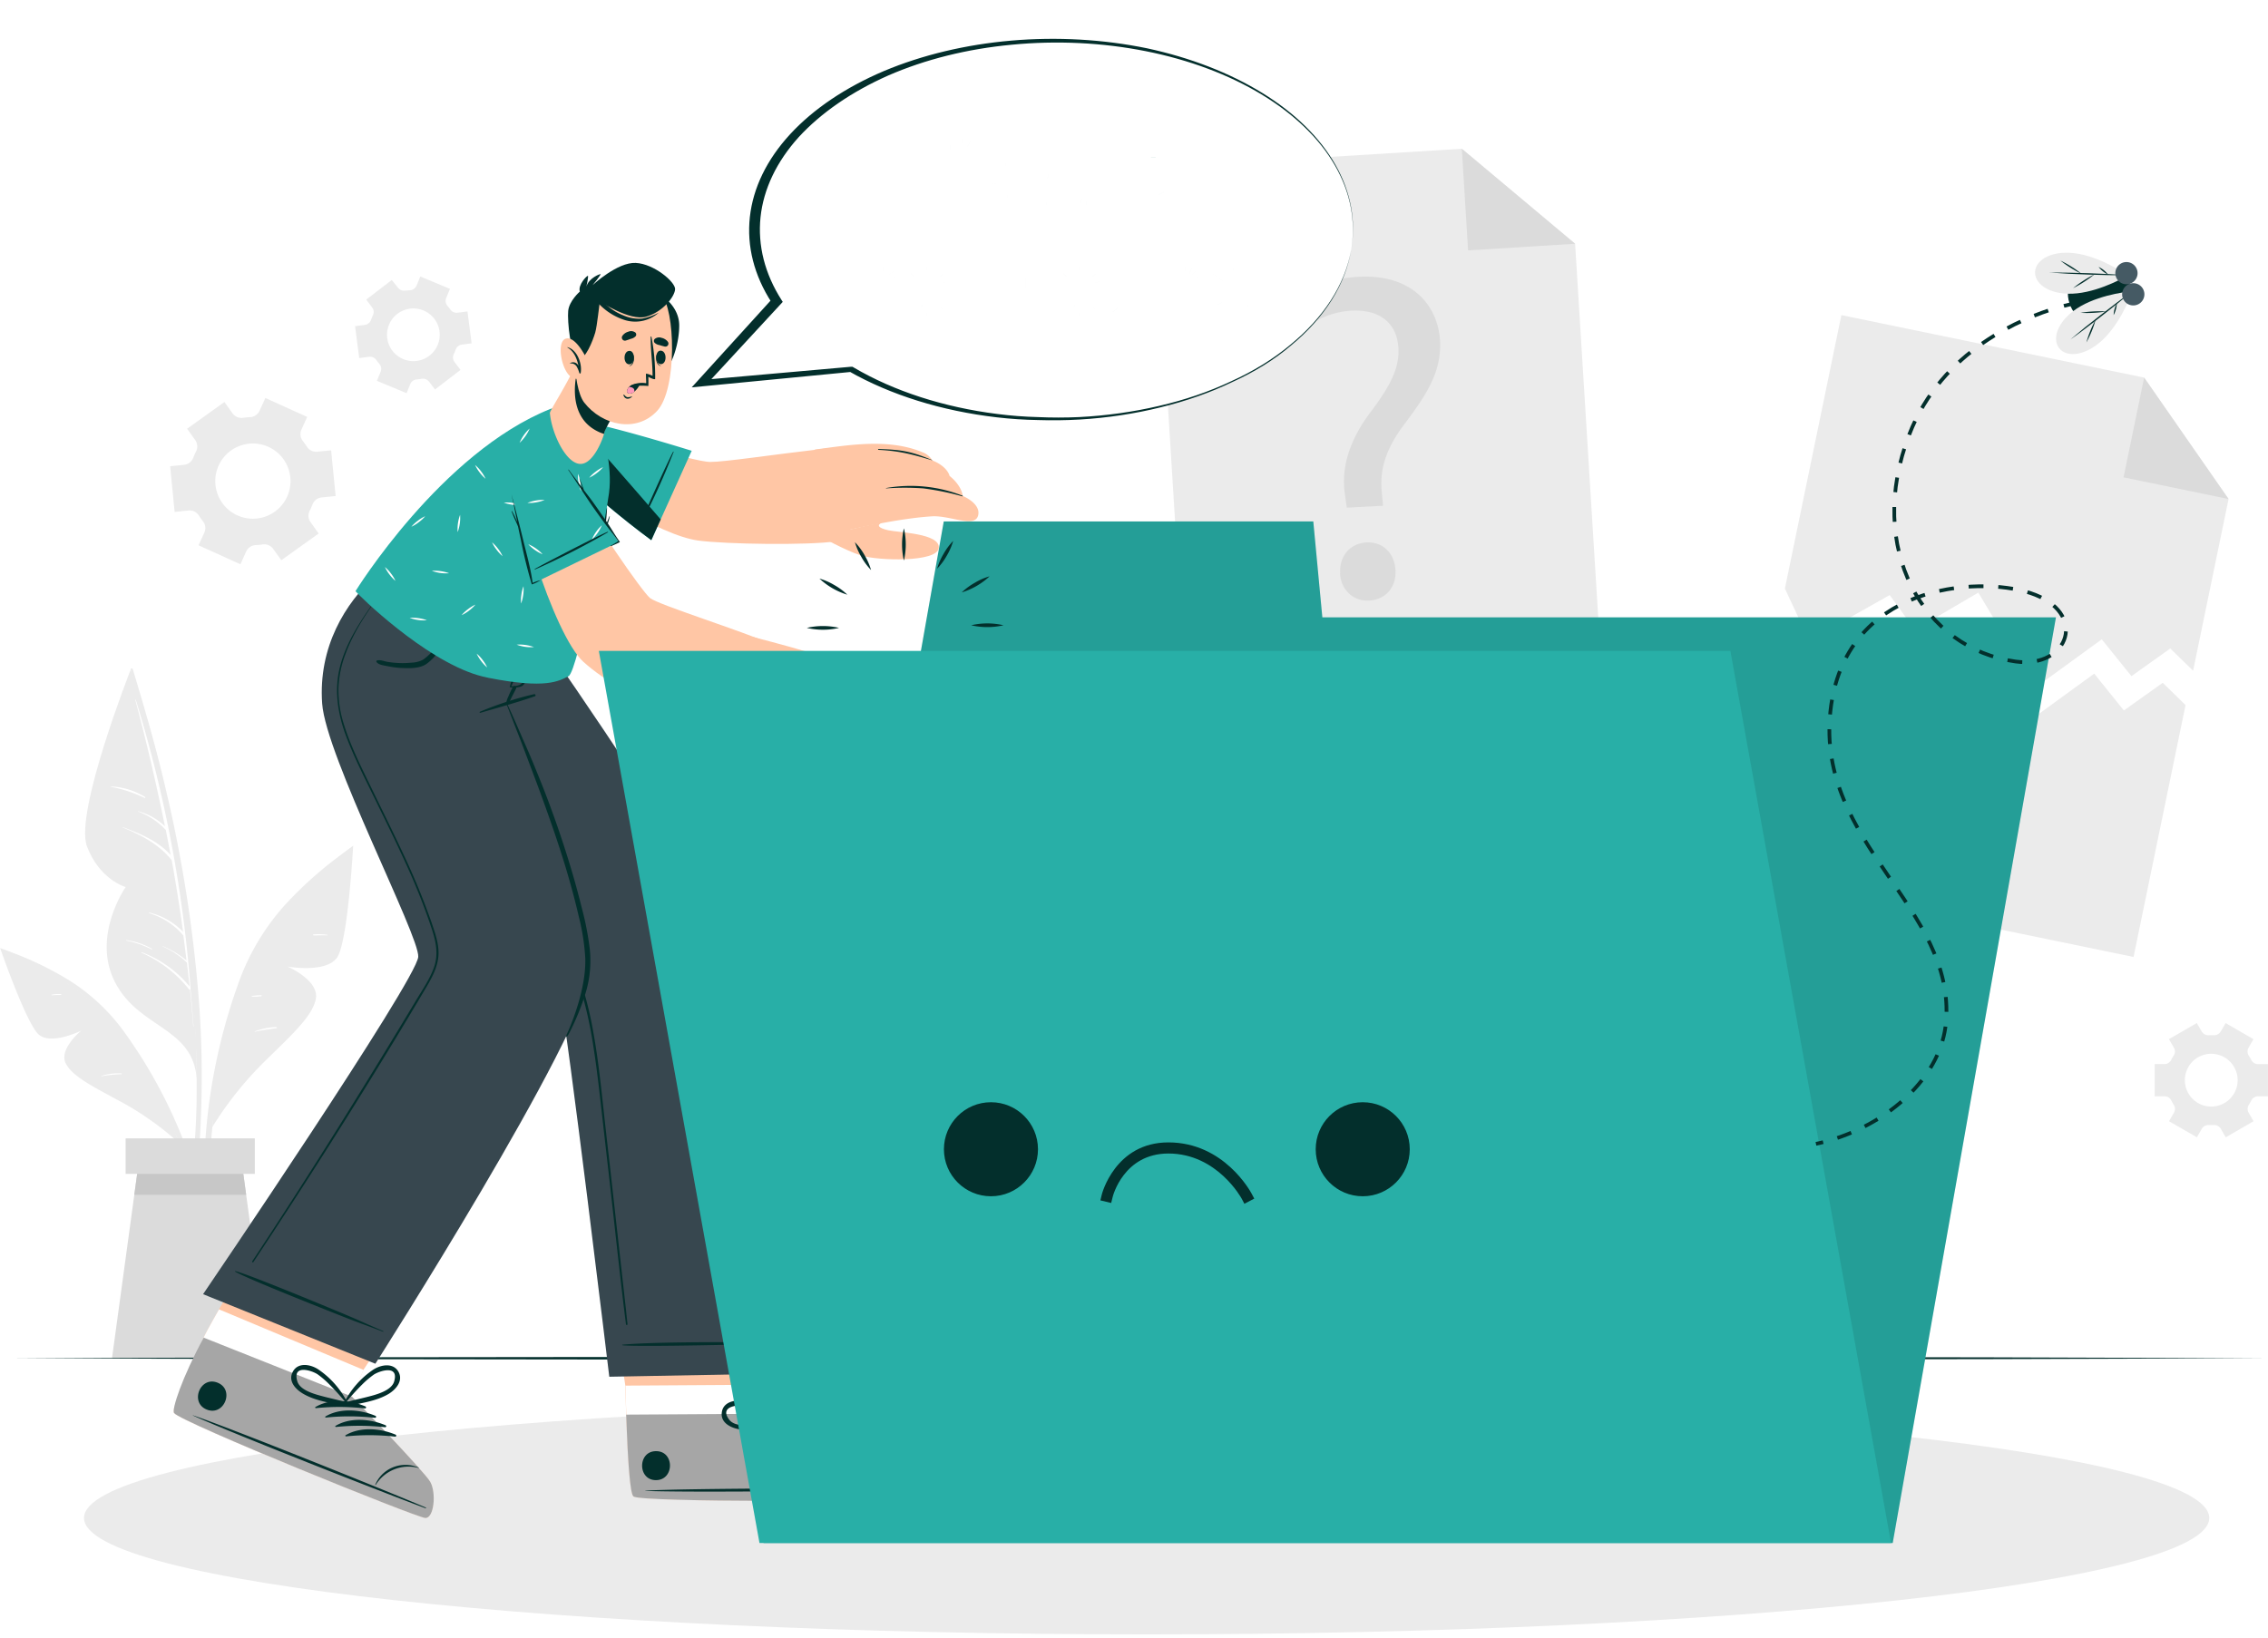 <svg width="612" height="442" fill="none" xmlns="http://www.w3.org/2000/svg"><g clip-path="url(#a)"><path d="m601.36 134.691-9.57 46.34-6.16-6-10.48 7.47-8.01-9.94-17.96 13.06-15.35-25.67-17.12 10.03-6.79-9.37-21.74 12.25-6.54-14 15.24-73.81 81.7 16.87 22.78 32.77z" fill="#EBEBEB"/><path d="m578.58 101.921 22.78 32.77-28.34-5.85 5.56-26.92z" fill="#DBDBDB"/><path d="m589.75 190.301-14.03 67.99-110.05-22.71 13.93-67.46 6.54 14.01 21.75-12.25 6.78 9.36 17.13-10.03 15.34 25.67 17.97-13.06 8 9.94 10.49-7.47 6.15 6.01zM432.24 182.331l-112.15 6.94-8.91-143.97 83.28-5.15 30.57 25.64 7.21 116.54z" fill="#EBEBEB"/><path d="m394.46 40.151 30.57 25.64-28.88 1.79-1.69-27.43zM363.41 137.021l-.44-3.25c-1.13-6.73.71-14.26 6.56-22.13 5.28-7 8.14-12 7.82-17.68-.36-6.4-4.61-10.44-12.52-10.12a22.312 22.312 0 0 0-12.45 4.6l-3.45-7.73c4-3.25 11-5.65 17.65-6 14.43-.8 21.45 7.74 22 17.27.48 8.53-3.94 14.94-9.56 22.43-5.16 6.83-6.85 12.46-6.12 18.83l.31 3.26-9.8.52zm-1.78 17.71c-.26-4.64 2.69-8.08 7.08-8.32 4.39-.24 7.59 2.84 7.85 7.49.24 4.39-2.45 7.93-7.09 8.19-4.43.25-7.63-2.97-7.88-7.36h.04z" fill="#DBDBDB"/><path d="m82.89 112.531-11.28-5.11-1.57 3.45a3 3 0 0 1-2.57 1.72c-.62.021-1.238.081-1.85.18a2.996 2.996 0 0 1-2.85-1.18l-2.21-3.09-10.07 7.22 2.21 3.09a3 3 0 0 1 .2 3.07 18.31 18.31 0 0 0-.77 1.69 3.001 3.001 0 0 1-2.45 1.89l-3.77.37 1.21 12.33 3.79-.38a2.996 2.996 0 0 1 2.77 1.38c.16.26.33.51.51.76s.36.49.55.73a2.943 2.943 0 0 1 .42 3.05l-1.58 3.48 11.29 5.12 1.57-3.47a3.001 3.001 0 0 1 2.58-1.71 16.037 16.037 0 0 0 1.83-.18 3.006 3.006 0 0 1 2.85 1.18l2.21 3.09 10.08-7.22-2.21-3.09a2.908 2.908 0 0 1-.2-3.07c.279-.546.529-1.107.75-1.68a2.944 2.944 0 0 1 2.45-1.89l3.79-.38-1.22-12.33-3.79.37a2.933 2.933 0 0 1-2.75-1.37c-.17-.26-.34-.51-.52-.76s-.36-.5-.55-.73a2.998 2.998 0 0 1-.42-3.07l1.57-3.46zm-6.4 11.41a10.15 10.15 0 1 1-16.502 11.825A10.15 10.15 0 0 1 76.49 123.94zM592.79 276.131l-7.52 4.34 1.33 2.3a1.993 1.993 0 0 1-.07 2.17c-.23.36-.45.73-.65 1.12a2 2 0 0 1-1.83 1.14h-2.64v8.69h2.66a2.009 2.009 0 0 1 1.83 1.14c.2.39.42.76.65 1.12a2.002 2.002 0 0 1 .07 2.17l-1.33 2.3 7.52 4.34 1.34-2.31a2.058 2.058 0 0 1 1.91-1h1.28a2.062 2.062 0 0 1 1.91 1l1.34 2.32 7.51-4.34-1.33-2.31a2.05 2.05 0 0 1 .08-2.16c.23-.36.45-.74.65-1.12a1.998 1.998 0 0 1 1.83-1.14h2.66v-8.69h-2.68a2 2 0 0 1-1.83-1.14c-.2-.38-.42-.76-.65-1.12a2.048 2.048 0 0 1-.08-2.16l1.33-2.31-7.51-4.34-1.34 2.28a2.054 2.054 0 0 1-1.91 1h-1.28a2.077 2.077 0 0 1-1.92-1l-1.33-2.29zm3.89 8.3a7.123 7.123 0 0 1 6.994 8.507 7.126 7.126 0 0 1-5.597 5.597 7.116 7.116 0 0 1-7.311-3.034 7.12 7.12 0 0 1-1.196-3.96 7.132 7.132 0 0 1 .538-2.724 7.097 7.097 0 0 1 3.849-3.853 7.11 7.11 0 0 1 2.723-.543v.01zM105.71 75.581l-6.89 5.28 1.59 2.11a1.999 1.999 0 0 1 .21 2.15c-.191.39-.358.79-.5 1.2a2.049 2.049 0 0 1-1.67 1.37l-2.64.34 1.12 8.61 2.64-.34a2.06 2.06 0 0 1 2 .9c.241.348.501.682.78 1a1.998 1.998 0 0 1 .36 2.13l-1 2.46 8 3.33 1-2.46a2.057 2.057 0 0 1 1.77-1.25l.64-.07.63-.1a2.07 2.07 0 0 1 2 .75l1.63 2.13 6.89-5.28-1.61-2.11a2.063 2.063 0 0 1-.21-2.16c.19-.386.357-.784.5-1.19a2.048 2.048 0 0 1 1.67-1.37l2.64-.34-1.12-8.61-2.64.34a2.062 2.062 0 0 1-2-.89c-.25-.36-.51-.7-.79-1a2.07 2.07 0 0 1-.3-2.09l1-2.46-8-3.33-1 2.46a2.075 2.075 0 0 1-1.77 1.25l-.64.06-.59.02a2.06 2.06 0 0 1-2-.75l-1.7-2.09zm4.93 7.73a7.11 7.11 0 1 1 1.813 14.105 7.11 7.11 0 0 1-1.813-14.105zM54.23 301.201c.376-9.666.242-19.347-.4-29a370.803 370.803 0 0 0-9.09-59.16c-2.54-10.94-5.66-21.7-8.92-32.45-.1-.33-.62-.24-.53.1 10.07 37.901 18.33 77.001 17.76 116.401-.16 11-1.44 21.849-2.48 32.81 0 .289.45.409.52.109 2.07-9.41 2.75-19.23 3.14-28.81z" fill="#EBEBEB"/><path d="M35.29 180.662s-15.24 38.7-11.83 47.76c3.41 9.06 10.45 11 10.45 11s-9.33 13.32-2.81 25.81c6.52 12.49 21 11.9 22 26.06-.03.07.77-59.14-17.81-110.63z" fill="#EBEBEB"/><path d="M51.41 266.911a.28.28 0 0 0 0-.2 354.32 354.32 0 0 0-14.78-77.85c0-.07-.15-.05-.13 0a578.232 578.232 0 0 1 8 34.14 16.88 16.88 0 0 0-7.28-4.06s-.08.06 0 .08a19.364 19.364 0 0 1 7.52 5c.44 2.25.88 4.49 1.29 6.74-3.41-3.81-8.13-5.7-12.86-7.5a.063.063 0 0 0-.036.055c0 .012.003.024.01.033.006.01.015.018.026.022 4.93 2 9.83 4.58 13.17 8.83 1.16 6.42 2.18 12.864 3.06 19.33a18.436 18.436 0 0 0-9.09-5.21c-.11 0-.17.13-.06.16a19.165 19.165 0 0 1 9.16 5.94h.06c.3 2.267.587 4.544.86 6.83a23.4 23.4 0 0 0-6.37-3.84c-.06 0-.1.07 0 .09a21.92 21.92 0 0 1 6.39 4.23h.08c.25 2.17.5 4.34.72 6.51a31.01 31.01 0 0 0-12.93-9.24.08.08 0 0 0-.056.137.08.08 0 0 0 .056.023 33.692 33.692 0 0 1 12.74 9.81.292.292 0 0 0 .145.099.291.291 0 0 0 .175.001c.33 3.33.63 6.66.87 10 0 .05.08.05.08 0-.26-3.353-.533-6.74-.82-10.16z" fill="#fff"/><path d="M39.16 215.131a19.1 19.1 0 0 0-9.16-2.86.06.06 0 0 0-.043.103.06.06 0 0 0 .043.017 36.225 36.225 0 0 1 9.06 3c.12.03.21-.18.1-.26zM41.01 256.101a19.076 19.076 0 0 0-6.88-2.35c-.08 0-.09.11 0 .13a26.084 26.084 0 0 1 6.8 2.38c.09.05.17-.11.08-.16z" fill="#fff"/><path d="M94.31 229.091a103.739 103.739 0 0 0-17.65 15.42 63.194 63.194 0 0 0-12.37 21 156.936 156.936 0 0 0-9.22 50.2 122.314 122.314 0 0 0 2.71 28.23.27.27 0 0 0 .53-.1 158.598 158.598 0 0 1 .28-49.35c2.62-16 6.73-33.42 16.91-46.43 5.54-7.09 12.45-12.66 19.28-18.42.36-.32-.1-.81-.47-.55z" fill="#EBEBEB"/><path d="M57.31 304.171a95.062 95.062 0 0 1 12.86-16.44c7.63-7.63 14.05-13.05 15.05-18.09 1-5.04-7.64-8.76-7.64-8.76s10.55 1.9 13.44-2.53c2.89-4.43 4.28-30.09 4.28-30.09s-19.2 13.71-28.15 32.93-9.84 42.98-9.84 42.98z" fill="#EBEBEB"/><path d="M88.41 252.331a16.895 16.895 0 0 0-3.82-.13c-.15 0-.14.26 0 .27 1.26 0 2.53-.06 3.79 0a.073.073 0 0 0 .038-.022.077.077 0 0 0 .02-.038.081.081 0 0 0-.028-.08zM74.62 277.221a17.222 17.222 0 0 0-5.92 1.18v.09c2-.47 3.93-.66 5.91-1a.143.143 0 0 0 .064-.053.148.148 0 0 0 .006-.159.16.16 0 0 0-.06-.058zM70.48 268.622a13.125 13.125 0 0 0-2.51.22.072.072 0 0 0-.038.029.079.079 0 0 0 0 .091.08.08 0 0 0 .038.03c.838.048 1.68.011 2.51-.111a.129.129 0 0 0 .092-.221.128.128 0 0 0-.092-.038z" fill="#fff"/><path d="M1.02 256.312a87.123 87.123 0 0 1 17.85 8.41 53.313 53.313 0 0 1 14.87 14.12 132.185 132.185 0 0 1 19.06 38.49c2.35 7.631 3.8 15.511 4.32 23.48a.23.23 0 0 1-.45 0 133.198 133.198 0 0 0-11.62-39.87c-5.83-12.35-13.18-25.49-24.42-33.67-6.12-4.45-13-7.37-19.86-10.45-.36-.12-.11-.63.25-.51z" fill="#EBEBEB"/><path d="M48.32 308.522a80.263 80.263 0 0 0-14.21-10.33c-7.94-4.41-14.39-7.31-16.36-11.16-1.97-3.85 4.16-8.85 4.16-8.85s-8.1 4-11.46 1.05c-3.36-2.95-10.42-23.35-10.42-23.35s18.71 6.65 30.38 20.14c11.67 13.49 17.91 32.5 17.91 32.5z" fill="#EBEBEB"/><path d="M32.79 289.742a14.33 14.33 0 0 0-5.44.67v.08a40.744 40.744 0 0 1 5.41-.56c.13 0 .16-.18.03-.19zM16.47 268.342a9.149 9.149 0 0 0-2.51.14c-.09 0-.06.16 0 .15.83-.09 1.64-.06 2.46-.08a.107.107 0 0 0 .07-.023.11.11 0 0 0 .032-.136.106.106 0 0 0-.052-.051z" fill="#fff"/><path d="M72.45 366.601H30.22l6.02-44.11 1.54-11.31h27.11l1.54 11.31 6.02 44.11z" fill="#DBDBDB"/><path d="M66.43 322.491H36.24l1.54-11.31h27.11l1.54 11.31z" fill="#C7C7C7"/><path d="M68.76 307.261H33.9v9.58h34.86v-9.58z" fill="#DBDBDB"/><path d="m3.37 366.601 76.01-.25 76.01-.08 152.02-.17 152.02.16 76.01.09 76.01.25-76.01.24-76.01.09-152.02.16-152.02-.16-76.01-.09-76.01-.24z" fill="#032F2C"/><path d="M309.41 441.132c158.362 0 286.74-14.068 286.74-31.421 0-17.352-128.378-31.419-286.74-31.419-158.362 0-286.74 14.067-286.74 31.419 0 17.353 128.378 31.421 286.74 31.421z" fill="#EBEBEB"/><path d="M242.66 404.511c-2.33.79-69.14 1-71.7-.58-1-.6-1.57-10.33-2-22.11-.09-2.54-.16-5.17-.22-7.83l-5.33-35.64 44.67-.29 4.21 35.65-.17 7.84s25.62 11.35 28.24 13.41c2.62 2.06 4.63 8.76 2.3 9.55z" fill="#FFC6A5"/><path d="M242.66 404.511c-2.33.79-69.14 1-71.7-.58-1.18-.74-1.82-14.95-2.18-29.94l43.46-.28-.17 7.84s25.62 11.35 28.24 13.41c2.62 2.06 4.68 8.76 2.35 9.55z" fill="#fff"/><path d="M242.66 404.511c-2.33.79-69.14 1-71.7-.58-1-.6-1.57-10.33-2-22.11l43.07-.27s25.62 11.35 28.24 13.41c2.62 2.06 4.72 8.76 2.39 9.55z" fill="#A6A6A6"/><path d="M241.69 401.841c-11.2-.24-56.4-.13-67.49.49-.09 0-.09.06 0 .07 11.1.47 56.3 0 67.49-.38.24-.01.24-.18 0-.18zM236 392.571a9.006 9.006 0 0 0-6.69 2.76 8.66 8.66 0 0 0-2.48 6c0 .07.12.07.13 0a10.402 10.402 0 0 1 9-8.6.08.08 0 0 0 .062-.009.08.08 0 0 0 .038-.051.084.084 0 0 0-.009-.062.085.085 0 0 0-.051-.038zM216.41 382.651c-4.48-.05-9.67 1.55-12.45 5.23-.1.14.1.29.23.22a62.267 62.267 0 0 1 12.3-4.9.277.277 0 0 0 .203-.31.284.284 0 0 0-.096-.174.283.283 0 0 0-.187-.066zM219.89 383.981c-4.49 0-9.68 1.56-12.45 5.23-.11.15.09.3.23.23a61.634 61.634 0 0 1 12.29-4.91.282.282 0 0 0 .159-.114.287.287 0 0 0 .045-.191.285.285 0 0 0-.091-.174.283.283 0 0 0-.183-.071zM223.35 385.321c-4.48 0-9.67 1.55-12.45 5.23-.1.14.1.29.23.22a62.267 62.267 0 0 1 12.3-4.9.277.277 0 0 0 .203-.31.279.279 0 0 0-.283-.24zM226.82 386.661c-4.49-.05-9.68 1.55-12.45 5.23-.11.14.1.29.23.22a62.06 62.06 0 0 1 12.3-4.9.277.277 0 0 0 .203-.31.284.284 0 0 0-.096-.174.283.283 0 0 0-.187-.066zM177.02 391.681c-5 0-5 7.85 0 7.82 5-.03 5.04-7.85 0-7.82z" fill="#032F2C"/><path d="M221.22 370.671c-2.27-1.88-5.13 0-6.52 1.93a23.582 23.582 0 0 0-4 11.48c0 .09.07.13.14.13a.541.541 0 0 0 .81.35c3.18-2.21 6.86-4.19 9.27-7.32 1.37-1.82 2.49-4.82.3-6.57zm-5.46 9.54c-1.54 1.13-3.13 2.18-4.63 3.37.8-2.24 1.49-4.5 2.51-6.66a25.132 25.132 0 0 1 1.62-3c1-1.49 5.36-5.25 5.82-.38.26 2.67-3.49 5.33-5.32 6.67z" fill="#032F2C"/><path d="M199.54 385.781c3.9.58 7.93-.54 11.76-1.15a.544.544 0 0 0 .409-.578.55.55 0 0 0-.079-.242.107.107 0 0 0 .034-.042.119.119 0 0 0 .013-.053.125.125 0 0 0-.047-.095 23.504 23.504 0 0 0-10.86-5.47c-2.36-.45-5.7.2-6 3.13-.36 2.76 2.49 4.14 4.77 4.5zm-2.72-2.54c-3-3.84 2.73-4.17 4.45-3.77 1.116.279 2.212.634 3.28 1.06a69.587 69.587 0 0 1 6.41 3.05c-1.9.19-3.77.53-5.66.79-2.26.3-6.8.98-8.48-1.13z" fill="#032F2C"/><path d="M97.73 173.621s51.87 88.24 53.26 94.44c2.13 9.52 13.42 103.53 13.42 103.53l54-1s-9.3-82.89-18.11-110.2c-6.34-19.67-52.12-84.91-52.12-84.91l-50.45-1.86z" fill="#37474F"/><path d="M213.5 362.351c-7.75-.06-35.22-.37-45.54.59-.08 0-.07.14 0 .15 3.55.51 37.78-.28 45.53-.53.016.006.034.008.051.006a.1.1 0 0 0 .047-.018.107.107 0 0 0 .049-.086.108.108 0 0 0-.04-.091.13.13 0 0 0-.046-.022.125.125 0 0 0-.051.001zM106.58 181.721c3.4 5.33 7 10.55 10.46 15.84 3.46 5.29 6.94 10.58 10.37 15.86a1301.72 1301.72 0 0 1 20 32.21 98.66 98.66 0 0 1 8.1 15.79 96.835 96.835 0 0 1 4.55 16.94c1.06 5.79 1.76 11.64 2.41 17.49.667 6.22 1.363 12.444 2.09 18.67 1.42 12.74 2.843 25.48 4.27 38.22.17 1.56.34 3.12.5 4.69 0 .23-.39.27-.42 0-1.59-12.65-2.91-25.35-4.35-38-.72-6.313-1.437-12.623-2.15-18.93-.67-5.87-1.31-11.75-2.22-17.58a114.98 114.98 0 0 0-3.8-17 81.655 81.655 0 0 0-7.46-16.5c-6.25-10.79-12.87-21.39-19.49-32-6.62-10.61-13.42-21.31-20.4-31.79-.86-1.29-1.73-2.58-2.63-3.85-.07-.07.11-.16.17-.06z" fill="#032F2C"/><path d="M114.73 409.711c-2.46-.15-66-25.89-67.76-28.33a.838.838 0 0 1-.1-.47c0-2.19 4.41-9.83 8.09-19.87.23-.64 1.87-3.62 4.14-7.63 6.31-10.99 17.31-29.92 17.31-29.92l41.53 16.5-19.88 29.75-3.09 7.2s19.49 20.15 21.13 23c1.64 2.85 1.08 9.91-1.37 9.77z" fill="#FFC6A5"/><path d="M114.73 409.711c-2.46-.15-66-25.89-67.76-28.33a.84.84 0 0 1-.1-.47c0-2.19 4.41-9.83 8.09-19.87.23-.64 1.87-3.62 4.14-7.63l39 16.33-3.09 7.2s19.49 20.15 21.13 23c1.64 2.85 1.04 9.91-1.41 9.77z" fill="#fff"/><path d="M114.73 409.712c-2.46-.15-66-25.89-67.76-28.33-.68-.931 2.16-9.6 8-20.34l40 15.91s19.49 20.13 21.14 23c1.65 2.87 1.07 9.9-1.38 9.76z" fill="#A6A6A6"/><path d="M114.83 406.871c-10.29-4.42-52.23-21.28-62.74-24.86-.09 0-.11 0 0 .06 10.11 4.6 52.18 21.12 62.7 25 .2.05.26-.11.04-.2zM113.03 396.141a9.006 9.006 0 0 0-7.24 0 8.703 8.703 0 0 0-4.54 4.62c0 .06.09.11.12.05a10.412 10.412 0 0 1 11.61-4.59.069.069 0 0 0 .05-.08zM98.6 379.601c-4.13-1.73-9.55-2.19-13.5.18-.15.09 0 .3.13.29a62.405 62.405 0 0 1 13.24.07.277.277 0 0 0 .302-.212.283.283 0 0 0-.172-.328zM101.31 382.141c-4.13-1.73-9.55-2.19-13.5.18-.15.09 0 .3.13.29a61.752 61.752 0 0 1 13.24.07.275.275 0 0 0 .191-.049.28.28 0 0 0-.061-.491zM104.03 384.681c-4.14-1.73-9.56-2.19-13.5.18-.16.09 0 .3.12.29a61.752 61.752 0 0 1 13.24.07.28.28 0 0 0 .14-.54zM106.74 387.221c-4.14-1.73-9.55-2.19-13.5.17-.16.1 0 .31.12.3a61.752 61.752 0 0 1 13.24.07.28.28 0 0 0 .14-.54zM58.69 373.191c-4.67-1.86-7.57 5.41-2.88 7.27 4.69 1.86 7.6-5.41 2.88-7.27z" fill="#032F2C"/><path d="M107.55 370.301c-1.41-2.59-4.74-1.95-6.77-.66a23.52 23.52 0 0 0-8 9.13.122.122 0 0 0 .032.147c.014.011.03.019.048.023 0 .33.22.72.61.64 3.79-.87 7.94-1.32 11.34-3.32 1.95-1.16 4.07-3.51 2.74-5.96zm-8.65 6.79c-1.85.47-3.71.85-5.54 1.39a70.142 70.142 0 0 1 4.81-5.23 25.48 25.48 0 0 1 2.65-2.2c1.45-1 6.93-2.85 5.53 1.84-.77 2.59-5.24 3.64-7.45 4.2z" fill="#032F2C"/><path d="M81.78 376.171c3.4 2 7.55 2.47 11.33 3.35.39.09.65-.3.62-.64a.108.108 0 0 0 .098-.117.112.112 0 0 0-.018-.053 23.525 23.525 0 0 0-8-9.15c-2-1.3-5.35-1.95-6.77.63s.75 4.81 2.74 5.98zm-1.56-3.38c-1.39-4.69 4.08-2.83 5.53-1.82a24.415 24.415 0 0 1 2.64 2.21 70.31 70.31 0 0 1 4.8 5.24c-1.83-.54-3.69-.93-5.54-1.4-2.24-.6-6.67-1.6-7.43-4.23z" fill="#032F2C"/><path d="m101.29 368.081-46.49-18.77s57.64-84.75 58.06-91.06c.38-5.58-24.94-54.2-25.93-68.37-1.08-15.3 6.28-27.13 14.38-34.48l47.95 20.39s-5.06 8.09-13 12.6c0 0 24.59 56.2 23.19 73.48-1.4 17.28-58.16 106.21-58.16 106.21z" fill="#37474F"/><path d="M103.35 359.241c-6.72-2.89-4.75-2.16-11.51-5-3.3-1.38-25-10.41-28.34-11.16-.07 0-.12.1-.05.14 2.89 1.77 24.77 10.42 28.1 11.74 6.81 2.68 4.88 1.84 11.72 4.44a.1.1 0 0 0 .039.032.1.1 0 0 0 .097-.009.103.103 0 0 0 .034-.038.1.1 0 0 0-.005-.097.093.093 0 0 0-.036-.035.105.105 0 0 0-.049-.013zM144.12 187.361a90.609 90.609 0 0 0-14.6 4.74.163.163 0 0 0-.088.078.147.147 0 0 0-.015.058c-.001.02.002.04.008.059a.168.168 0 0 0 .03.052c.014.015.03.027.048.036a.147.147 0 0 0 .058.015c.02.002.04-.001.059-.008 4.9-1.43 9.88-2.77 14.7-4.46.37-.13.18-.65-.2-.57z" fill="#032F2C"/><path d="M138.41 185.421a21.704 21.704 0 0 0-1.23 2.57c-.345.67-.559 1.4-.63 2.15 0 .15.2.18.29.09.502-.6.907-1.275 1.2-2 .41-.79.83-1.57 1.22-2.38.27-.59-.54-.97-.85-.43z" fill="#032F2C"/><path d="M139.01 180.881c.3-.74.59-1.47.9-2.21.31-.74.7-1.5 1-2.28 0-.12.24 0 .19.09-.3.74-.49 1.52-.72 2.28-.23.76-.49 1.52-.74 2.28-.47 1.41-1 2.81-1.65 4.18a5.282 5.282 0 0 0 2.3-.4 4.127 4.127 0 0 0 1.63-2c.42-.82.81-1.66 1.24-2.48.529-.886.975-1.82 1.33-2.79 0-.12.24 0 .19.09a32.402 32.402 0 0 1-2.55 5.91c-.45.73-.8 1.5-1.62 1.78a6.764 6.764 0 0 1-2.73.19c-.12 0-.26 0-.22-.18.41-1.509.893-2.998 1.45-4.46zM136.97 190.221c1.71 3.61 3.21 7.21 4.8 10.81 1.59 3.6 3 7.08 4.43 10.66 2.86 7.22 5.42 14.58 7.67 22a223.1 223.1 0 0 1 3.06 11.13 80.09 80.09 0 0 1 2.22 11.36c.401 3.829.062 7.7-1 11.4a66.663 66.663 0 0 1-4.23 10.63c-1.05 2.16-1.4 1.87-.9.78 1.43-3.1 5.18-12.49 4.91-20.38a58.816 58.816 0 0 0-1.74-11.19c-.873-3.78-1.857-7.53-2.95-11.25-2.13-7.34-4.66-14.53-7.26-21.71-1.46-4-3-8-4.5-12s-3-7.68-4.68-12.1c-.05-.18.12-.25.17-.14zM101.68 178.291c.83-.31 2 .2 2.84.34 1.088.185 2.187.295 3.29.33 1.091.039 2.184.002 3.27-.11a6.99 6.99 0 0 0 3.13-.83 15.916 15.916 0 0 0 4-4.23 24.567 24.567 0 0 0 3.11-5.46c0-.12.21 0 .17.08-.35 1.11-.61 2.23-1 3.32a20.115 20.115 0 0 1-1.54 2.95 12.61 12.61 0 0 1-4.14 4.7c-1.93 1.1-4.41 1-6.56.91a25.463 25.463 0 0 1-3.71-.49c-.88-.19-2.36-.33-2.92-1.1a.273.273 0 0 1-.066-.219.27.27 0 0 1 .126-.191z" fill="#032F2C"/><path d="M68.07 340.421c7.64-11.573 15.14-23.24 22.5-35 7.36-11.76 14.62-23.61 21.78-35.55 1.71-2.85 3.68-5.69 4.78-8.85 1.2-3.43.52-6.76-.56-10.12a171.584 171.584 0 0 0-7.14-18c-2.68-5.91-5.57-11.72-8.41-17.55s-5.81-11.59-8-17.67c-2-5.81-2.81-11.83-1.25-17.85 1.56-6.02 4.92-11.34 8.43-16.35.92-1.32 1.87-2.63 2.8-4 .07-.1.22 0 .15.12-3.87 5.22-7.64 10.75-9.91 16.88a29.158 29.158 0 0 0-1.92 9.45 30.588 30.588 0 0 0 1.51 9.67c1.88 6.08 4.85 11.83 7.62 17.55 2.77 5.72 5.73 11.64 8.46 17.53 2.816 5.928 5.32 12 7.5 18.19.93 2.75 2 5.63 1.92 8.58-.07 3.23-1.61 6.14-3.21 8.86-7 11.85-14.17 23.56-21.47 35.2-7.3 11.64-14.81 23.28-22.41 34.8l-2.88 4.35c-.15.18-.41-.03-.29-.24z" fill="#032F2C"/><path d="M151.92 121.891c4.33 9.5 26.2 22.59 36.44 24 7.36 1 29.74 1.36 37.41.19 9-1.38 2.12-25.63-3.19-25-14.6 1.7-27 3.6-30.9 3.6-4.76 0-30.51-8.26-33.61-9.43-7.6-2.83-8.6 1.25-6.15 6.64z" fill="#FFC6A5"/><path d="M152.06 124.421c5.48 8.11 23.69 21.37 23.69 21.37l2.53-5.6 8.37-18.52s-16.73-5.25-27.74-7.65a24.124 24.124 0 0 0-3.94-.56c-7.03-.38-7.64 3.96-2.91 10.96z" fill="#28AFA7"/><path d="M152.06 124.421c5.48 8.11 23.69 21.37 23.69 21.37l2.53-5.6c-6.79-7.89-17.28-19.84-23.31-26.71-7.03-.4-7.64 3.94-2.91 10.94z" fill="#032F2C"/><path d="M172.47 142.031c1.39-3.41 7.57-17.14 9.11-20 .1-.2.26-.18.17 0a201.717 201.717 0 0 1-9.14 20c-.04.12-.2.08-.14 0z" fill="#032F2C"/><path d="M219.9 121.331c8.88-1.16 19.87-3.15 29.18.8a5 5 0 0 1 2.49 2.13c4.2 1.7 4.66 4.19 4.66 4.19 3.43 2.78 3.55 5.4 3.55 5.4s4.92 2 4.17 5.22c-.82 3.56-7.56 0-12.46.29-11.25.7-27 4.83-30.25 5.35l-1.34-23.38z" fill="#FFC6A5"/><path d="M239.19 131.811a72.391 72.391 0 0 1 9.88 0 71.908 71.908 0 0 1 10.6 2.15.091.091 0 0 0 .069-.003.09.09 0 0 0-.009-.167 38.292 38.292 0 0 0-20.54-2.08c-.16-.02-.16.11 0 .1zM237.1 121.421c5.49.28 8.92 1.16 14.44 2.82v-.06c-6.08-2.54-8.57-2.78-14.47-3-.19.08-.18.24.03.24z" fill="#032F2C"/><path d="M237.99 141.061c-1.43.67-1.08 1.42 1.65 2.05 2.73.63 14.08.82 13.68 4.78-.4 3.96-16.41 3.46-20.88 2.06-4.47-1.4-11.2-5.24-11.2-5.24 3.17-.53 10.61-2.54 16.75-3.65z" fill="#FFC6A5"/><path d="M163.81 137.031c-.07 1.71-.23 3.45-.47 5.18 0-.07 0-.13.07-.19.33-.9.66-1.82 1.06-2.69h.09c-.192.954-.48 1.885-.86 2.78-.18.43-.35.85-.54 1.27-.12.77-.26 1.53-.41 2.29-.3 1.43-1.65 7.51-2 8.54-.06.21-.32.16-.3-.08.07-1.12 1.2-7.45 1.43-8.89a77.748 77.748 0 0 1 1.79-8.25c.05-.05.15-.01.14.04z" fill="#032F2C"/><path d="M153.41 182.501c-2.67 1.37-6.11 3.5-21.61.45-1-.2-1.94-.44-2.92-.73-14.53-4.36-32-21.45-32.95-22.66 0 0 23.09-37.43 52.62-49.2 3.65-1.45 9.69 1.35 13 4.84 1.19 1.25 3.78 10.44 2.79 17.88-.99 7.44-8.27 48.05-10.93 49.42z" fill="#28AFA7"/><path d="M151.33 132.741a11.333 11.333 0 0 1-.65 4.66 10.846 10.846 0 0 1 .65-4.66zM141.26 158.231c.064.787.037 1.579-.08 2.36a9.804 9.804 0 0 1-.57 2.3 9.845 9.845 0 0 1 .08-2.37 10.39 10.39 0 0 1 .57-2.29zM124.15 138.961a11.264 11.264 0 0 1-.65 4.66 10.91 10.91 0 0 1 .65-4.66zM157.92 156.931c.064.791.037 1.586-.08 2.37a9.792 9.792 0 0 1-.57 2.3 9.845 9.845 0 0 1 .08-2.37 10.31 10.31 0 0 1 .57-2.3zM135.95 135.661a10.351 10.351 0 0 1 2.36.07c.787.1 1.56.295 2.3.58a11.264 11.264 0 0 1-4.66-.65zM116.53 154.071a11.35 11.35 0 0 1 4.66.65 10.846 10.846 0 0 1-4.66-.65zM139.41 174.001a11.28 11.28 0 0 1 4.66.65 10.91 10.91 0 0 1-4.66-.65zM110.54 166.761a11.35 11.35 0 0 1 4.66.65 10.91 10.91 0 0 1-4.66-.65zM151.18 114.821a11.35 11.35 0 0 1 4.66.65 11.333 11.333 0 0 1-4.66-.65zM145.53 121.201a9.707 9.707 0 0 1-1.72 1.62c-.62.479-1.29.889-2 1.22a10.186 10.186 0 0 1 1.7-1.62c.626-.481 1.303-.89 2.02-1.22zM114.74 139.331a10.076 10.076 0 0 1-1.73 1.61 9.386 9.386 0 0 1-2 1.22c.515-.6 1.095-1.14 1.73-1.61a9.698 9.698 0 0 1 2-1.22zM153.19 147.511a10.098 10.098 0 0 1-1.73 1.62 9.672 9.672 0 0 1-2 1.22 10.214 10.214 0 0 1 1.73-1.62 10.35 10.35 0 0 1 2-1.22zM128.29 163.191a10.098 10.098 0 0 1-1.73 1.62 9.813 9.813 0 0 1-2 1.22 10.214 10.214 0 0 1 1.73-1.62 10.35 10.35 0 0 1 2-1.22zM162.73 126.091a10.098 10.098 0 0 1-1.73 1.62c-.62.479-1.29.889-2 1.22a10.214 10.214 0 0 1 1.73-1.62 9.902 9.902 0 0 1 2-1.22zM162.21 144.261a10.177 10.177 0 0 1-1.62-1.73 9.603 9.603 0 0 1-1.22-2 9.742 9.742 0 0 1 1.62 1.72c.478.624.887 1.298 1.22 2.01zM106.71 156.781a10.177 10.177 0 0 1-1.62-1.73 10.35 10.35 0 0 1-1.22-2 10.174 10.174 0 0 1 1.62 1.73 9.857 9.857 0 0 1 1.22 2zM155.46 171.671a9.707 9.707 0 0 1-1.62-1.72 10.614 10.614 0 0 1-1.22-2 10.174 10.174 0 0 1 1.62 1.73c.483.614.892 1.282 1.22 1.99zM131.03 129.221a10.114 10.114 0 0 1-1.62-1.72 10.927 10.927 0 0 1-1.22-2 9.742 9.742 0 0 1 1.62 1.72c.477.621.886 1.292 1.22 2zM131.46 180.151a10.177 10.177 0 0 1-1.62-1.73c-.48-.619-.889-1.29-1.22-2a9.777 9.777 0 0 1 1.62 1.72c.481.622.891 1.296 1.22 2.01zM135.61 150.111c-.6-.514-1.14-1.094-1.61-1.73a9.426 9.426 0 0 1-1.22-2 10.113 10.113 0 0 1 1.61 1.73 9.698 9.698 0 0 1 1.22 2z" fill="#fff"/><path d="M156.14 125.171c-3.77-.7-7.31-8.49-7.76-13.73 0-.36 1.76-3.21 3.77-6.78 1.22-2.17 2.51-4.62 3.54-6.94.21-.47 1.44 1.12 1.44 1.12l2.68 2 8.85 6.79a40.402 40.402 0 0 0-5.33 8.27 5.043 5.043 0 0 0-.32 1 1.206 1.206 0 0 0 0 .17c-.55 1.98-3.24 8.77-6.87 8.1z" fill="#FFC6A5"/><path d="M163.01 116.951a1.206 1.206 0 0 0 0 .17 9.886 9.886 0 0 1-1.53-.59c-9.69-4.54-5.42-17.52-5.42-17.52l3.8 1.88 8.85 6.79a40.402 40.402 0 0 0-5.33 8.27c-.159.32-.283.655-.37 1zM178.83 80.001s4.43 2.81 4.45 7.81c.02 5-2 9.89-2.42 10.07-.42.18-2.03-17.88-2.03-17.88z" fill="#032F2C"/><path d="M156.85 82.601c-2.66 5.25-2.52 21.8.8 26.06 4.82 6.18 14.1 8.31 19.71 2.2 5.43-5.92 4.87-27.48 1-31.5-5.63-5.94-17.57-4.53-21.51 3.24z" fill="#FFC6A5"/><path d="M170.97 95.851s-.09.06-.08.1c.06 1.13-.06 2.43-1.07 2.83v.06c1.25-.2 1.39-1.93 1.15-2.99z" fill="#032F2C"/><path d="M169.94 94.701c-1.82-.1-1.88 3.54-.19 3.63 1.69.09 1.71-3.55.19-3.63zM177.14 95.811s.09 0 .09.1c-.06 1.13.07 2.43 1.09 2.82v.06c-1.26-.19-1.41-1.92-1.18-2.98z" fill="#032F2C"/><path d="M178.17 94.651c1.81-.11 1.9 3.53.22 3.63-1.68.1-1.74-3.54-.22-3.63zM168.8 91.931a14.68 14.68 0 0 0 1.41-.48 2.4 2.4 0 0 0 1.36-.76.772.772 0 0 0-.11-.93 1.91 1.91 0 0 0-1.92-.23 2.83 2.83 0 0 0-1.64 1.19.832.832 0 0 0 .435 1.175.83.83 0 0 0 .465.035zM179.41 93.541a14.592 14.592 0 0 1-1.44-.4 2.4 2.4 0 0 1-1.39-.69.752.752 0 0 1 .06-.93 1.888 1.888 0 0 1 1.9-.33c.684.142 1.29.534 1.7 1.1a.817.817 0 0 1-.366 1.195.82.82 0 0 1-.464.055zM168.41 106.541c.27.27.53.63.94.67a3 3 0 0 0 1.22-.26s.07 0 0 .06a1.514 1.514 0 0 1-1.44.59 1.206 1.206 0 0 1-.88-1 .086.086 0 0 1 .002-.065.086.086 0 0 1 .158.005zM174.95 101.721s.05 1.68 0 2.47a16.488 16.488 0 0 0-4.61.16c-.36.08-.32-.21.09-.4a6.764 6.764 0 0 1 3.92-.52c.08-.21-.13-2.6 0-2.59.605.119 1.19.321 1.74.6 0-3.52-.56-7-.51-10.52 0-.12.19-.14.21 0a56.587 56.587 0 0 1 1 11.3c.01.43-1.54-.34-1.84-.5z" fill="#032F2C"/><path d="M172.7 103.591a4.997 4.997 0 0 1-2.1 2.51c-1.51.61-2-.76-.48-2a4.88 4.88 0 0 1 2.58-.51z" fill="#032F2C"/><path d="M171.13 105.791c-.16.13-.339.235-.53.31-1.39.56-1.94-.55-.82-1.67.76.06 1.63.34 1.35 1.36z" fill="#FF99BA"/><path d="M156.09 96.751c1.83.56 3.93-4.94 4.53-7 .52-1.86 1.12-7.77 1.21-8.18.09-.41 8 5.23 12.58 3.89 4.58-1.34 7.69-5.49 7.76-7.42.07-1.93-5.66-6.83-10.61-7.08-4.95-.25-11.66 6-11.66 6 .81-.92 1.546-1.903 2.2-2.94-.08-.22-3.28 1.06-3.87 3.34 0 0 .64-2.87.4-2.92-.24-.05-2.73 2.4-2.17 4.26 0 0-2.88 2.49-3.14 5.22-.26 2.73.62 12.17 2.77 12.83z" fill="#032F2C"/><path d="M177.69 84.421a15.21 15.21 0 0 1-4.35 1.56 10.329 10.329 0 0 1-5-.8 15.354 15.354 0 0 1-4.36-2.58c-1.15-.94-2.18-2.09-3.41-2.93-.31-.22-.66.23-.47.51a16.52 16.52 0 0 0 8.36 6.16 9.53 9.53 0 0 0 9.22-1.88s.03-.04.01-.04z" fill="#032F2C"/><path d="M158 96.261s-2.84-5.76-5.4-4.83c-2.56.93-1 8.9 1.63 10.36a2.848 2.848 0 0 0 4-.94l-.23-4.59z" fill="#FFC6A5"/><path d="M153.11 93.701s-.06 0 0 .08c1.82 1.08 2.56 3 3 5a1.573 1.573 0 0 0-1.62-.99 1.57 1.57 0 0 0-.64.21c-.06 0 0 .11 0 .11a1.75 1.75 0 0 1 1.81.9c.286.534.514 1.098.68 1.68.06.19.39.14.36-.07.43-2.49-.97-6.26-3.59-6.92z" fill="#032F2C"/><path d="M139.25 121.981c-2 11.33 10.28 49.5 18.15 56.63 11.71 10.6 33.36 17.57 41.21 19.84 3.42 1 12.88-23.07 9.42-24.66-7.41-3.37-30.43-10.57-32.62-12.37-2.19-1.8-15.39-20.87-21.27-31.85-7.87-14.78-13.9-13.32-14.89-7.59z" fill="#FFC6A5"/><path d="M202.2 171.671s10.22 2.61 16.81 4.62c3.68 1.13 9.82 3.62 12.15 5.68 3.48 3.09 16.06 18.21 12.46 21.34-3.26 2.84-12.42-11.53-12.42-11.53s10.52 13.68 6 16.37c-4.52 2.69-12.79-14.92-12.79-14.92s10.49 14.3 5.36 16.33c-3.88 1.53-12.2-14-12.2-14s8.94 12.35 5 14.1c-4.34 1.94-12.91-11.92-12.91-11.92-10.72 2.77-17-.3-21.13-3-.97-.66 13.67-23.07 13.67-23.07z" fill="#FFC6A5"/><path d="M227.86 186.811c1.3 1.56 2.62 3.14 3.77 4.81 1.15 1.67 2.24 3.39 3.23 5.16a34.671 34.671 0 0 1 3.2 7.26c-1.72-4.4-5.75-10.45-6.9-12.12-1.15-1.67-2.22-3.4-3.36-5.07-.03-.04.03-.08.06-.04zM221.75 190.862c2.22 1.76 6.87 8.3 8.66 12.69.08.18 0 .17-.13 0-1.4-2.17-7.08-10.57-8.58-12.66-.03-.03.02-.06.05-.03zM215.88 193.422a31.319 31.319 0 0 1 6.42 10c.07.18-.07.15-.18 0-2.07-3.37-3.67-6-6.35-9.91-.04-.09.05-.18.11-.09z" fill="#032F2C"/><path d="M150.41 122.811c-9.13-12.91-14.59-8.13-12.76 5.89 1.72 13.11 6.31 28.73 6.31 28.73l23-11.16s-10.74-15.19-16.55-23.46z" fill="#28AFA7"/><path d="M155.96 127.891c.303.73.521 1.491.65 2.27a10.4 10.4 0 0 1 .15 2.37 10.32 10.32 0 0 1-.64-2.28 9.775 9.775 0 0 1-.16-2.36zM142.33 135.741a11 11 0 0 1 4.63-.8c-.73.3-1.491.515-2.27.64a9.728 9.728 0 0 1-2.36.16zM142.92 115.661a11.149 11.149 0 0 1-2.71 3.85 11.158 11.158 0 0 1 2.71-3.85zM162.41 141.771a10.419 10.419 0 0 1-1.15 2.07c-.449.653-.972 1.25-1.56 1.78a11.158 11.158 0 0 1 2.71-3.85zM146.41 149.601a10 10 0 0 1-2.07-1.15 10.015 10.015 0 0 1-1.78-1.56c.731.306 1.425.691 2.07 1.15.652.449 1.25.972 1.78 1.56z" fill="#fff"/><path d="M153.41 126.701c1.23 1.69 2.5 3.34 3.76 5-.32-.84-.6-1.69-.84-2.55h.06c.25.66.54 1.31.78 2l.36 1c.031.068.058.139.08.21 1 1.29 2 2.58 2.92 3.9 1.13 1.58 2.22 3.18 3.32 4.78 1.1 1.6 2.21 3.59 3.4 5.2.11.14-2 1-2.23 1.11-.23.11-.35-.08-.13-.15.22-.07 1.9-1.1 1.92-1.12-1.1-1.62-2.37-3.11-3.52-4.68-1.15-1.57-2.29-3.14-3.4-4.73-2.25-3.24-4.31-6.6-6.55-9.85l.07-.12zM138.19 137.981c.35.68.73 1.35 1 2.05l.38.87c-.53-2.49-1-5-1.55-7.49 1.06 4 2.13 8.09 3.11 12.15.93 3.88 2.06 7.8 2.6 11.76a13.04 13.04 0 0 1 2.16-.73c-.743.481-1.542.867-2.38 1.15a124.877 124.877 0 0 1-3-12.24c-.25-1.12-.48-2.24-.72-3.36-.26-.68-.57-1.33-.88-2-.31-.67-.59-1.42-.87-2.13.06-.04.13-.08.15-.03z" fill="#032F2C"/><path d="M144.3 153.571c3.2-1.8 16.57-8.72 19.56-10 .21-.09.32 0 .11.14a201.41 201.41 0 0 1-19.6 10c-.08.02-.16-.09-.07-.14z" fill="#032F2C"/><path d="M510.73 416.472H206.05l44.05-249.85h304.68l-44.05 249.85zM354.38 140.741h-99.71l-4.57 25.88h106.72l-2.44-25.88z" fill="#28AFA7"/><g opacity=".1" fill="#000"><path d="M510.73 416.472H206.05l44.05-249.85h304.68l-44.05 249.85zM354.38 140.741h-99.71l-4.57 25.88h106.72l-2.44-25.88z"/></g><path d="M243.91 151.302a19.163 19.163 0 0 1 0-8.7 19.163 19.163 0 0 1 0 8.7zM235.05 153.862a17.03 17.03 0 0 1-2.61-3.52 17.413 17.413 0 0 1-1.75-4 16.543 16.543 0 0 1 2.61 3.51 17.554 17.554 0 0 1 1.75 4.01zM228.65 160.512a19.193 19.193 0 0 1-7.53-4.35c1.402.407 2.746.992 4 1.74a17.583 17.583 0 0 1 3.53 2.61zM226.41 169.472a19.191 19.191 0 0 1-8.7 0 19.163 19.163 0 0 1 8.7 0zM229.01 178.332a17.701 17.701 0 0 1-3.52 2.61 17.216 17.216 0 0 1-4 1.74 16.96 16.96 0 0 1 3.52-2.61 16.75 16.75 0 0 1 4-1.74zM235.65 184.722a19.132 19.132 0 0 1-4.35 7.54 16.826 16.826 0 0 1 1.75-4 17.3 17.3 0 0 1 2.6-3.54zM244.61 186.932c.349 1.423.517 2.884.5 4.35a16.963 16.963 0 0 1-.5 4.35 16.612 16.612 0 0 1-.5-4.35 17.411 17.411 0 0 1 .5-4.35zM253.47 184.422a16.969 16.969 0 0 1 2.61 3.52 16.813 16.813 0 0 1 1.74 4 19.132 19.132 0 0 1-4.35-7.54v.02zM259.86 177.722a16.75 16.75 0 0 1 4 1.74 16.96 16.96 0 0 1 3.52 2.61 16.831 16.831 0 0 1-4-1.74 17.03 17.03 0 0 1-3.52-2.61zM262.07 168.762a19.207 19.207 0 0 1 8.71 0 19.235 19.235 0 0 1-8.71 0zM259.51 159.902a17.293 17.293 0 0 1 3.52-2.6 16.4 16.4 0 0 1 4-1.75 19.144 19.144 0 0 1-7.54 4.35h.02zM252.86 153.512a17.575 17.575 0 0 1 1.74-4 17.03 17.03 0 0 1 2.61-3.52 16.831 16.831 0 0 1-1.74 4 16.995 16.995 0 0 1-2.61 3.52z" fill="#032F2C"/><path d="M510.28 416.471H204.94l-43.35-240.78h305.34l43.35 240.78z" fill="#28AFA7"/><path d="M267.4 322.881c7.009 0 12.69-5.681 12.69-12.69 0-7.008-5.681-12.69-12.69-12.69-7.008 0-12.69 5.682-12.69 12.69 0 7.009 5.682 12.69 12.69 12.69zM367.72 322.881c7.009 0 12.69-5.681 12.69-12.69 0-7.008-5.681-12.69-12.69-12.69-7.008 0-12.69 5.682-12.69 12.69 0 7.009 5.682 12.69 12.69 12.69zM335.79 324.912l-.7-1.33c-.06-.12-6.62-12.24-19.81-12.24-12 0-15 11.41-15.08 11.9l-.36 1.45-2.91-.7.35-1.46c0-.14 3.58-14.19 18-14.19 15 0 22.17 13.28 22.47 13.85l.7 1.32-2.66 1.4z" fill="#032F2C"/><path d="M490.02 308.731c.65-.14 1.3-.29 1.94-.45" stroke="#032F2C" stroke-miterlimit="10"/><path d="M495.8 307.141c15.3-5.17 28.11-17.2 29.31-31.26 2.66-31-35.09-48.12-31.19-83.94 3.72-34.17 39.56-36.61 53.93-31.89 15.87 5.22 10.43 20.47-3.94 18.5-24.91-3.41-40.57-30.49-28.74-61.21 8.84-22.95 30.88-31.61 39.83-34.25" stroke="#032F2C" stroke-miterlimit="10" stroke-dasharray="4 4"/><path d="M556.93 82.561c1.23-.32 1.94-.45 1.94-.45" stroke="#032F2C" stroke-miterlimit="10"/><path d="M574.73 76.582c-2.55-7.9-19.63-5.06-16.3 5.27 3.33 10.33 18.85 2.64 16.3-5.27z" fill="#032F2C"/><path d="M549.14 73.421c.13-3.47 4.95-6.14 11.77-4.91 6.82 1.23 13.23 5.83 13.23 5.83s-6.73 4.08-13.62 4.83c-6.89.75-11.51-2.29-11.38-5.75z" fill="#EBEBEB"/><path d="M574.14 74.322c-3.54 0-7.07-.1-10.6-.21-3.53-.11-7.07-.29-10.6-.57 3.54 0 7.08.09 10.61.2 3.53.11 7.07.29 10.59.58z" fill="#032F2C"/><path d="M555.99 70.332a29.733 29.733 0 0 1 5.65 3.53 26.61 26.61 0 0 1-2.92-1.6 28.647 28.647 0 0 1-2.73-1.93zM565.26 73.992a32.477 32.477 0 0 1-5.85 3.78 32.465 32.465 0 0 1 5.88-3.78h-.03zM566.29 72.041a7.245 7.245 0 0 1 2.58 2.08 6.86 6.86 0 0 1-1.41-.89 7.31 7.31 0 0 1-1.17-1.19z" fill="#032F2C"/><path d="M555.64 93.972c2.13 2.74 7.6 2.08 12.41-2.9 4.81-4.98 7.36-12.47 7.36-12.47s-7.88.6-13.89 4c-6.01 3.4-8.02 8.62-5.88 11.37z" fill="#EBEBEB"/><path d="M575.41 78.602c-2.88 2-5.68 4.22-8.49 6.37-2.81 2.15-5.56 4.37-8.25 6.66 2.88-2 5.68-4.21 8.48-6.36 2.8-2.15 5.53-4.37 8.26-6.67z" fill="#032F2C"/><path d="M562.99 92.421a28.455 28.455 0 0 0 1.43-3c.425-1.03.786-2.085 1.08-3.16a27.72 27.72 0 0 0-1.43 3 28.611 28.611 0 0 0-1.08 3.16zM568.41 84.061a33.07 33.07 0 0 0-7 .37c1.166.07 2.334.07 3.5 0a31.084 31.084 0 0 0 3.5-.37zM570.34 85.052a7.177 7.177 0 0 0 .62-1.56 7.493 7.493 0 0 0 .26-1.65 7.452 7.452 0 0 0-.88 3.21z" fill="#032F2C"/><path d="M574.73 76.581a3.001 3.001 0 0 1-3.597-4.22 3.001 3.001 0 0 1 5.527.45 2.997 2.997 0 0 1-1.93 3.77z" fill="#455A64"/><path d="M576.57 82.291a2.999 2.999 0 0 1-2.387-5.472 2.996 2.996 0 0 1 3.322.263 2.998 2.998 0 0 1 .088 4.639c-.3.255-.648.45-1.023.57z" fill="#455A64"/><path d="M364.614 67.351c-1.553 9.404-7.212 18.35-16.346 25.841-9.133 7.491-21.382 13.231-35.379 16.579-13.997 3.349-29.192 4.175-43.889 2.386-14.696-1.789-28.317-6.123-39.342-12.518l-40.415 3.747 20.224-22.071c-4.625-7.182-6.598-14.935-5.77-22.67.828-7.735 4.436-15.25 10.55-21.972 6.114-6.723 14.572-12.477 24.733-16.826 10.161-4.348 21.757-7.176 33.907-8.27 12.15-1.093 24.535-.423 36.214 1.96 11.679 2.382 22.345 6.415 31.187 11.792 8.843 5.376 15.629 11.955 19.844 19.237 4.215 7.281 5.748 15.074 4.482 22.785z" fill="#fff"/><path d="M364.614 67.351c-1.52 9.4-7.129 18.35-16.205 25.859-4.435 3.798-9.782 7.134-15.849 9.889-5.934 2.857-12.481 5.167-19.446 6.859-6.968 1.733-14.29 2.836-21.747 3.275-3.728.212-7.475.26-11.214.144-3.752-.061-7.49-.308-11.181-.737-14.895-1.732-28.733-6.049-39.962-12.469l.94.184-40.351 3.911-2.949.286 1.491-1.637 20.094-22.112v.88c-4.741-7.314-6.757-15.219-5.892-23.104.866-7.885 4.589-15.538 10.883-22.369 6.287-6.809 14.929-12.632 25.28-17.034 10.335-4.343 22.092-7.152 34.39-8.216 12.298-1.064 24.818-.355 36.621 2.074 11.677 2.51 22.319 6.637 31.146 12.08 8.807 5.429 15.542 12.054 19.691 19.372 4.15 7.319 5.607 15.138 4.26 22.865zm0 0c1.309-7.689-.196-15.465-4.399-22.728-4.204-7.264-10.993-13.82-19.845-19.162-8.851-5.342-19.527-9.328-31.205-11.65-11.677-2.321-24.043-2.916-36.142-1.74-11.978 1.12-23.388 3.964-33.35 8.313-9.876 4.383-18.126 10.07-24.178 16.666-5.959 6.611-9.471 13.989-10.274 21.58-.789 7.641 1.161 15.298 5.704 22.398l.292.45-.389.43-20.353 22.03-1.426-1.351 40.447-3.583h.551l.389.225c10.812 6.357 24.211 10.689 38.698 12.51 3.61.464 7.273.745 10.954.839 3.68.164 7.373.164 11.052 0 7.379-.375 14.642-1.388 21.585-3.009 6.959-1.601 13.511-3.836 19.446-6.634 6.042-2.732 11.396-6.025 15.881-9.766 9.193-7.473 14.926-16.41 16.562-25.818z" fill="#032F2C"/><g filter="url(#b)"><path d="M252.349 35.617c.384-.066.792-.125 1.225-.175.45-.066.892-.117 1.325-.15.45-.033.884-.058 1.3-.075.417-.017.8-.025 1.15-.025.817 0 1.617.075 2.4.225.8.15 1.509.408 2.125.775a3.987 3.987 0 0 1 1.5 1.525c.384.633.575 1.434.575 2.4 0 1.434-.333 2.6-1 3.5-.666.9-1.558 1.525-2.675 1.875l1.225.775 4 6.675h-3.95l-3.975-6.85-1.8-.325v7.175h-3.425V35.617zm5.25 2.625c-.35 0-.7.009-1.05.025-.333.017-.591.05-.775.1v5.075h1.45c.95 0 1.709-.217 2.275-.65.567-.433.85-1.15.85-2.15 0-.75-.233-1.333-.7-1.75-.466-.433-1.15-.65-2.05-.65zm18.518 13.625c-.5.4-1.183.742-2.05 1.025-.85.267-1.758.4-2.725.4-2.017 0-3.492-.583-4.425-1.75-.933-1.183-1.4-2.8-1.4-4.85 0-2.2.525-3.85 1.575-4.95 1.05-1.1 2.525-1.65 4.425-1.65.633 0 1.25.084 1.85.25.6.167 1.133.442 1.6.825.467.383.842.9 1.125 1.55.283.65.425 1.459.425 2.425 0 .35-.025.725-.075 1.125-.033.4-.092.817-.175 1.25h-7.5c.05 1.05.317 1.842.8 2.375.5.533 1.3.8 2.4.8.683 0 1.292-.1 1.825-.3.55-.217.967-.433 1.25-.65l1.075 2.125zm-4.65-9.175c-.85 0-1.483.258-1.9.775-.4.5-.642 1.175-.725 2.025h4.65c.067-.9-.075-1.591-.425-2.075-.333-.483-.867-.725-1.6-.725zm12.52 6.8c0-.333-.141-.6-.425-.8a5.104 5.104 0 0 0-1.05-.55 24.903 24.903 0 0 0-1.375-.5 5.7 5.7 0 0 1-1.375-.725 4.208 4.208 0 0 1-1.05-1.175c-.283-.483-.425-1.1-.425-1.85 0-1.233.367-2.175 1.1-2.825.734-.65 1.792-.975 3.175-.975.95 0 1.809.1 2.575.3.767.2 1.367.425 1.8.675l-.725 2.35c-.383-.15-.866-.308-1.45-.475a6.432 6.432 0 0 0-1.775-.25c-.966 0-1.45.375-1.45 1.125 0 .3.142.542.425.725.284.183.634.358 1.05.525.417.15.875.317 1.375.5.5.184.959.425 1.375.725a3.58 3.58 0 0 1 1.05 1.125c.284.467.425 1.067.425 1.8 0 1.267-.408 2.267-1.225 3-.8.717-2.008 1.075-3.625 1.075a8.717 8.717 0 0 1-2.5-.35c-.766-.217-1.391-.475-1.875-.775l.9-2.425c.384.217.892.434 1.525.65.634.2 1.284.3 1.95.3.484 0 .867-.092 1.15-.275.3-.183.45-.492.45-.925zm8.497-9.05v7.1c0 1.017.117 1.75.35 2.2.25.45.725.675 1.425.675.617 0 1.125-.183 1.525-.55.417-.366.725-.816.925-1.35v-8.075h3.25v8.7c0 .683.034 1.358.1 2.025.067.65.167 1.242.3 1.775h-2.45l-.575-1.85h-.1a4.662 4.662 0 0 1-1.6 1.575c-.683.417-1.491.625-2.425.625-.633 0-1.2-.083-1.7-.25a2.796 2.796 0 0 1-1.25-.825c-.333-.383-.591-.9-.775-1.55-.166-.65-.25-1.467-.25-2.45v-7.775h3.25zm13.677 8.3c0 .584.075 1.009.225 1.275.15.267.392.4.725.4.2 0 .392-.017.575-.05.2-.033.442-.108.725-.225l.35 2.55c-.266.133-.675.267-1.225.4s-1.116.2-1.7.2c-.95 0-1.675-.217-2.175-.65-.5-.45-.75-1.183-.75-2.2v-15h3.25v13.3zm2.699-8.3h1.725v-2.35l3.25-.925v3.275h3.05v2.75h-3.05v4.8c0 .867.083 1.492.25 1.875.183.367.517.55 1 .55.333 0 .617-.033.85-.1a5.61 5.61 0 0 0 .825-.3l.575 2.5c-.45.217-.975.4-1.575.55-.6.15-1.208.225-1.825.225-1.15 0-2-.291-2.55-.875-.533-.6-.8-1.575-.8-2.925v-6.3h-1.725v-2.75zm-70.017 42.5v-7.1c0-1.016-.15-1.75-.45-2.2-.284-.45-.775-.675-1.475-.675-.617 0-1.142.183-1.575.55a2.94 2.94 0 0 0-.9 1.325v8.1h-3.25v-12.5h2.575l.375 1.65h.1c.383-.533.891-1 1.525-1.4.633-.4 1.45-.6 2.45-.6.616 0 1.166.084 1.65.25.483.167.891.442 1.225.825.333.383.583.909.75 1.575.166.65.25 1.459.25 2.425v7.775h-3.25zm5.373-6.25c0-2.116.517-3.741 1.55-4.875 1.033-1.15 2.483-1.725 4.35-1.725 1 0 1.867.159 2.6.475a4.799 4.799 0 0 1 1.825 1.35c.483.567.842 1.258 1.075 2.075.25.817.375 1.717.375 2.7 0 2.117-.517 3.75-1.55 4.9-1.017 1.133-2.458 1.7-4.325 1.7-1 0-1.867-.158-2.6-.475a5.154 5.154 0 0 1-1.85-1.325c-.483-.583-.85-1.283-1.1-2.1-.233-.816-.35-1.716-.35-2.7zm3.35 0c0 .55.05 1.059.15 1.525.1.467.25.875.45 1.225.2.35.458.625.775.825.333.184.725.275 1.175.275.85 0 1.483-.308 1.9-.925.417-.617.625-1.592.625-2.925 0-1.15-.192-2.075-.575-2.775-.383-.716-1.033-1.075-1.95-1.075-.8 0-1.425.3-1.875.9-.45.6-.675 1.584-.675 2.95zm9.378-6.25h1.725v-2.35l3.25-.925v3.275h3.05v2.75h-3.05v4.8c0 .867.083 1.492.25 1.875.183.367.516.55 1 .55.333 0 .616-.033.85-.1a5.61 5.61 0 0 0 .825-.3l.575 2.5c-.45.217-.975.4-1.575.55a7.5 7.5 0 0 1-1.825.225c-1.15 0-2-.291-2.55-.875-.534-.6-.8-1.575-.8-2.925v-6.3h-1.725v-2.75zm16.414-5h10.375v3.05h-6.95v4.325h6.4v3.05h-6.4v7.075h-3.425v-17.5zm12.02 11.25c0-2.116.517-3.741 1.55-4.875 1.033-1.15 2.483-1.725 4.35-1.725 1 0 1.867.159 2.6.475a4.799 4.799 0 0 1 1.825 1.35c.483.567.842 1.258 1.075 2.075.25.817.375 1.717.375 2.7 0 2.117-.517 3.75-1.55 4.9-1.017 1.133-2.458 1.7-4.325 1.7-1 0-1.867-.158-2.6-.475a5.154 5.154 0 0 1-1.85-1.325c-.483-.583-.85-1.283-1.1-2.1-.233-.816-.35-1.716-.35-2.7zm3.35 0c0 .55.05 1.059.15 1.525.1.467.25.875.45 1.225.2.35.458.625.775.825.333.184.725.275 1.175.275.85 0 1.483-.308 1.9-.925.417-.617.625-1.592.625-2.925 0-1.15-.192-2.075-.575-2.775-.383-.716-1.033-1.075-1.95-1.075-.8 0-1.425.3-1.875.9-.45.6-.675 1.584-.675 2.95zm13.803-6.25v7.1c0 1.017.116 1.75.35 2.2.25.45.725.675 1.425.675.616 0 1.125-.183 1.525-.55.416-.367.725-.817.925-1.35v-8.075h3.25v8.7c0 .684.033 1.359.1 2.025.066.65.166 1.242.3 1.775h-2.45l-.575-1.85h-.1a4.68 4.68 0 0 1-1.6 1.575c-.684.417-1.492.625-2.425.625-.634 0-1.2-.083-1.7-.25a2.79 2.79 0 0 1-1.25-.825c-.334-.383-.592-.9-.775-1.55-.167-.65-.25-1.466-.25-2.45v-7.775h3.25zm17.977 12.5v-7.1c0-1.016-.15-1.75-.45-2.2-.283-.45-.775-.675-1.475-.675-.617 0-1.142.183-1.575.55a2.94 2.94 0 0 0-.9 1.325v8.1h-3.25v-12.5h2.575l.375 1.65h.1c.383-.533.892-1 1.525-1.4.633-.4 1.45-.6 2.45-.6.617 0 1.167.084 1.65.25a2.81 2.81 0 0 1 1.225.825c.333.383.583.909.75 1.575.167.65.25 1.459.25 2.425v7.775h-3.25zm16.598-4.4c0 .7.008 1.4.025 2.1.017.7.092 1.475.225 2.325h-2.325l-.45-1.625h-.1c-.333.584-.817 1.058-1.45 1.425-.617.35-1.35.525-2.2.525-1.567 0-2.783-.517-3.65-1.55s-1.3-2.65-1.3-4.85c0-2.133.483-3.791 1.45-4.975.967-1.183 2.383-1.775 4.25-1.775.517 0 .942.034 1.275.1.333.05.667.142 1 .275v-5.075h3.25v13.1zm-5.525 2c.633 0 1.133-.15 1.5-.45.367-.317.625-.766.775-1.35v-5.3a2.29 2.29 0 0 0-.775-.4c-.283-.1-.65-.15-1.1-.15-.917 0-1.608.309-2.075.925-.45.617-.675 1.675-.675 3.175 0 1.067.183 1.925.55 2.575.383.65.983.975 1.8.975z" fill="#096761"/><path d="m252.349 35.617-.342-1.97-1.658.288v1.682h2zm1.225-.175.23 1.987.032-.004.031-.005-.293-1.978zm1.325-.15-.147-1.994h-.006l.153 1.994zm1.3-.075-.08-1.998.08 1.998zm3.55.2-.376 1.965h.008l.368-1.965zm2.125.775-1.022 1.72.01.005.01.006 1.002-1.73zm1.5 1.525-1.742.983.015.026.016.027 1.711-1.036zm-.425 5.9-1.607-1.19 1.607 1.19zm-2.675 1.875-.598-1.908-4.119 1.29 3.648 2.308 1.069-1.69zm1.225.775 1.716-1.028-.245-.408-.401-.254-1.07 1.69zm4 6.675v2h3.53l-1.814-3.028-1.716 1.028zm-3.95 0-1.729 1.004.578.996h1.151v-2zm-3.975-6.85 1.73-1.004-.464-.8-.91-.164-.356 1.968zm-1.8-.325.356-1.968-2.356-.425v2.393h2zm0 7.175v2h2v-2h-2zm-3.425 0h-2v2h2v-2zm4.2-14.675-.095-1.998h-.005l.1 1.998zm-.775.1-.526-1.93-1.474.403v1.527h2zm0 5.075h-2v2h2v-2zm3.875-4.55-1.361 1.466.015.013.014.013 1.332-1.492zm-6.957-1.304c.342-.06.712-.113 1.112-.159l-.459-3.974c-.467.054-.913.118-1.338.192l.685 3.94zm1.175-.168c.406-.06.801-.104 1.186-.134l-.307-3.988c-.482.037-.971.093-1.465.166l.586 3.956zm1.18-.133c.429-.032.84-.056 1.232-.072l-.16-3.996c-.441.017-.897.044-1.367.079l.295 3.989zm1.232-.072c.395-.015.751-.023 1.07-.023v-4c-.381 0-.791.01-1.23.027l.16 3.996zm1.07-.023c.694 0 1.368.064 2.024.19l.753-3.93a14.746 14.746 0 0 0-2.777-.26v4zm2.032.19c.6.113 1.081.297 1.471.53l2.045-3.439c-.844-.502-1.779-.834-2.779-1.022l-.737 3.932zm1.491.541c.318.184.566.431.76.777l3.484-1.966a5.99 5.99 0 0 0-2.24-2.273l-2.004 3.462zm.791.83c.145.239.286.653.286 1.364h4c0-1.222-.242-2.408-.864-3.435l-3.422 2.07zm.286 1.364c0 1.125-.259 1.84-.607 2.31l3.214 2.38c.986-1.33 1.393-2.949 1.393-4.69h-4zm-.607 2.31c-.403.544-.934.927-1.666 1.157l1.197 3.817c1.501-.47 2.753-1.338 3.683-2.593l-3.214-2.381zm-2.137 4.755 1.225.775 2.139-3.38-1.225-.775-2.139 3.38zm.579.113 4 6.675 3.431-2.056-4-6.675-3.431 2.056zm5.715 3.647h-3.95v4h3.95v-4zm-2.22.996-3.975-6.85-3.459 2.008 3.975 6.85 3.459-2.008zm-5.349-7.814-1.8-.325-.711 3.936 1.8.325.711-3.936zm-4.156 1.643v7.175h4v-7.175h-4zm2 5.175h-3.425v4h3.425v-4zm-1.425 2V35.617h-4v17.325h4zm3.25-16.7c-.381 0-.763.01-1.145.027l.19 3.996c.319-.015.637-.023.955-.023v-4zm-1.15.028c-.386.019-.812.061-1.201.168l1.053 3.859c-.023.006-.008 0 .061-.009.065-.008.159-.017.287-.023l-.2-3.995zm-2.675 2.097v5.075h4v-5.075h-4zm2 7.075h1.45v-4h-1.45v4zm1.45 0c1.244 0 2.475-.285 3.49-1.061l-2.43-3.178c-.117.09-.404.24-1.06.24v4zm3.49-1.061c1.24-.948 1.635-2.382 1.635-3.739h-4c0 .32-.046.486-.072.552-.019.049-.021.031.007.01l2.43 3.177zm1.635-3.739c0-1.196-.392-2.37-1.368-3.242l-2.664 2.984c.005.004.003.003 0-.001-.003-.005-.003-.006 0 .002a.729.729 0 0 1 .032.257h4zm-1.339-3.216c-.965-.896-2.214-1.184-3.411-1.184v4c.604 0 .722.146.689.116l2.722-2.931zm15.107 14.441 1.25 1.562 1.268-1.015-.733-1.45-1.785.903zm-2.05 1.025.599 1.908.011-.003.012-.004-.622-1.9zm-7.15-1.35-1.57 1.239.008.01 1.562-1.249zm.175-9.8-1.447-1.38 1.447 1.38zm6.275-1.4-.535 1.927.535-1.927zm2.725 2.375 1.834-.799-1.834.8zm.35 3.55-1.984-.248-.006.041-.003.041 1.993.166zm-.175 1.25v2h1.652l.312-1.622-1.964-.378zm-7.5 0v-2h-2.097l.099 2.095 1.998-.095zm.8 2.375-1.482 1.343.012.013.011.012 1.459-1.368zm4.225.5.702 1.873.016-.006.015-.006-.733-1.86zm1.25-.65 1.785-.903-1.087-2.148-1.913 1.462 1.215 1.59zm-5.475-6.275-1.557-1.255-.005.006 1.562 1.25zm-.725 2.025-1.99-.195-.216 2.195h2.206v-2zm4.65 0v2h1.857l.138-1.852-1.995-.148zm-.425-2.075-1.646 1.136.013.019.013.018 1.62-1.173zm1.801 6.888c-.252.202-.695.448-1.422.686l1.243 3.802c1.005-.329 1.929-.765 2.678-1.364l-2.499-3.124zm-1.4.679a7.05 7.05 0 0 1-2.126.308v4c1.153 0 2.264-.16 3.324-.492l-1.198-3.816zm-2.126.308c-1.636 0-2.431-.46-2.863-1l-3.124 2.5c1.435 1.793 3.59 2.5 5.987 2.5v-4zm-2.855-.988c-.569-.723-.97-1.85-.97-3.612h-4c0 2.339.533 4.444 1.83 6.089l3.14-2.477zm-.97-3.612c0-1.914.459-2.979 1.022-3.569l-2.894-2.762c-1.536 1.61-2.128 3.846-2.128 6.331h4zm1.022-3.569c.583-.61 1.48-1.03 2.978-1.03v-4c-2.301 0-4.355.679-5.872 2.268l2.894 2.762zm2.978-1.03c.456 0 .892.059 1.315.176l1.07-3.854a8.877 8.877 0 0 0-2.385-.323v4zm1.315.176c.34.095.621.243.866.444l2.539-3.091a6.302 6.302 0 0 0-2.335-1.207l-1.07 3.854zm.866.444c.183.15.382.393.561.803l3.667-1.598c-.388-.89-.939-1.68-1.689-2.296l-2.539 3.09zm.561.803c.141.324.258.84.258 1.626h4c0-1.148-.166-2.248-.591-3.224l-3.667 1.598zm.258 1.626c0 .256-.018.547-.059.877l3.969.496c.058-.47.09-.929.09-1.373h-4zm-.068.959a9.914 9.914 0 0 1-.146 1.038l3.928.756c.096-.497.164-.984.204-1.462l-3.986-.332zm1.818-.584h-7.5v4h7.5v-4zm-9.498 2.095c.063 1.306.406 2.619 1.316 3.623l2.964-2.686c-.056-.062-.246-.333-.284-1.127l-3.996.19zm1.339 3.648c1.034 1.102 2.484 1.432 3.859 1.432v-4c-.825 0-.974-.203-.941-.168l-2.918 2.736zm3.859 1.432c.877 0 1.73-.128 2.527-.427l-1.404-3.745c-.269.1-.633.172-1.123.172v4zm2.558-.439c.625-.246 1.237-.543 1.732-.922l-2.43-3.178c-.071.055-.293.191-.768.378l1.466 3.722zm-1.267-1.608 1.075 2.125 3.569-1.806-1.075-2.125-3.569 1.806zm-1.791-9.953c-1.27 0-2.558.405-3.457 1.52l3.114 2.51a.074.074 0 0 1-.016.015c-.009.006-.01.006.002 0 .026-.01.13-.045.357-.045v-4zm-3.462 1.526c-.71.888-1.045 1.97-1.153 3.079l3.981.39c.057-.59.206-.858.296-.97l-3.124-2.5zm.837 5.274h4.65v-4h-4.65v4zm6.645-1.852c.084-1.139-.062-2.377-.8-3.396l-3.24 2.346c-.038-.052.1.093.051.754l3.989.296zm-.773-3.358c-.801-1.16-2.04-1.59-3.247-1.59v4c.152 0 .174.026.125.003a.432.432 0 0 1-.171-.142l3.293-2.271zm8.848 6.41-1.153 1.634 1.153-1.634zm-1.05-.55L281.77 50l.742-1.857zm-1.375-.5-.688 1.878.028.01.028.01.632-1.898zm-1.375-.725-1.21 1.593.021.015.021.015 1.168-1.623zm-1.05-1.175-1.725 1.012.008.013.008.013 1.709-1.038zm.675-4.675-1.326-1.497 1.326 1.497zm5.75-.675.505-1.935-.505 1.935zm1.8.675 1.912.59.47-1.525-1.382-.797-1 1.732zm-.725 2.35-.728 1.863 2.005.784.635-2.057-1.912-.59zm-1.45-.475-.549 1.923.549-1.923zm-2.8 1.6 1.087-1.679-1.087 1.68zm1.05.525-.742 1.857.032.013.033.012.677-1.882zm2.75 1.225-1.168 1.623.022.016.022.015 1.124-1.654zm1.05 1.125-1.709 1.038 1.709-1.038zm-.8 4.8 1.335 1.49.002-.002-1.337-1.488zm-6.125.725.571-1.917-.013-.004-.014-.004-.544 1.925zm-1.875-.775-1.875-.696-.568 1.533 1.389.862 1.054-1.699zm.9-2.425.985-1.741-2.043-1.155-.817 2.2 1.875.696zm1.525.65-.647 1.892.023.008.022.007.602-1.907zm3.1.025-1.042-1.706-.022.013-.022.014 1.086 1.68zm2.45-.925a2.93 2.93 0 0 0-1.271-2.434l-2.307 3.268a1.004 1.004 0 0 1-.294-.346 1.063 1.063 0 0 1-.128-.488h4zm-1.271-2.434a7.098 7.098 0 0 0-1.461-.773L281.77 50c.311.125.514.239.639.327l2.307-3.268zm-1.461-.773a26.77 26.77 0 0 0-1.485-.54l-1.265 3.794c.469.157.89.31 1.265.46l1.485-3.714zm-1.429-.52a3.697 3.697 0 0 1-.895-.47l-2.337 3.245c.57.41 1.19.736 1.855.98l1.377-3.756zm-.853-.44a2.183 2.183 0 0 1-.551-.62l-3.419 2.075a6.191 6.191 0 0 0 1.549 1.73l2.421-3.185zm-.535-.594c-.053-.09-.151-.328-.151-.839h-4c0 .99.186 1.985.7 2.862l3.451-2.023zm-.151-.839c0-.82.228-1.152.427-1.328l-2.653-2.994c-1.268 1.124-1.774 2.676-1.774 4.322h4zm.427-1.328c.241-.214.754-.472 1.848-.472v-4c-1.672 0-3.276.392-4.501 1.478l2.653 2.994zm1.848-.472c.813 0 1.498.086 2.071.235l1.009-3.87c-.96-.25-1.992-.365-3.08-.365v4zm2.071.235c.681.178 1.09.348 1.305.473l1.999-3.465c-.651-.376-1.443-.656-2.295-.878l-1.009 3.87zm.393-1.85-.725 2.35 3.823 1.18.725-2.35-3.823-1.18zm1.915 1.078a18.494 18.494 0 0 0-1.629-.536l-1.099 3.846c.548.157.967.296 1.271.415l1.457-3.725zm-1.629-.536a8.432 8.432 0 0 0-2.325-.327v4c.413 0 .819.057 1.226.173l1.099-3.846zm-2.325-.327c-.686 0-1.569.124-2.313.701-.841.652-1.137 1.586-1.137 2.424h4c0 .025-.003.14-.071.297-.073.17-.193.326-.34.44-.261.202-.419.138-.139.138v-4zm-3.45 3.125c0 1.073.57 1.907 1.339 2.404l2.173-3.358c.067.044.204.15.32.349.122.208.168.426.168.605h-4zm1.339 2.404c.421.273.894.503 1.394.703l1.485-3.714a4.2 4.2 0 0 1-.706-.347l-2.173 3.358zm1.459.728c.412.148.867.314 1.364.496l1.377-3.756c-.503-.184-.965-.352-1.386-.504l-1.355 3.764zm1.364.496c.335.123.631.28.895.47l2.337-3.246a7.704 7.704 0 0 0-1.855-.98l-1.377 3.756zm.939.501c.16.11.318.267.465.51l3.419-2.077a5.578 5.578 0 0 0-1.635-1.74l-2.249 3.307zm.465.51c.039.063.134.272.134.761h4c0-.977-.187-1.968-.715-2.838l-3.419 2.076zm.134.761c0 .796-.233 1.218-.561 1.512l2.673 2.976c1.306-1.172 1.888-2.75 1.888-4.488h-4zm-.559 1.51c-.286.257-.925.565-2.291.565v4c1.868 0 3.646-.408 4.96-1.585l-2.669-2.98zm-2.291.565a6.724 6.724 0 0 1-1.929-.267l-1.142 3.834c.983.293 2.01.433 3.071.433v-4zm-1.956-.275c-.652-.184-1.089-.378-1.364-.55l-2.109 3.4c.691.429 1.505.75 2.386 1l1.087-3.85zm-.544 1.846.9-2.425-3.75-1.392-.9 2.425 3.75 1.392zm-1.959-1.38c.531.3 1.166.563 1.862.802l1.295-3.785c-.57-.195-.952-.366-1.188-.499l-1.969 3.482zm1.907.816a8.436 8.436 0 0 0 2.552.393v-4c-.463 0-.91-.069-1.347-.207l-1.205 3.814zm2.552.393c.711 0 1.518-.13 2.237-.596l-2.173-3.358c.078-.05.129-.062.121-.06a1.283 1.283 0 0 1-.185.014v4zm2.193-.568c1.039-.635 1.407-1.69 1.407-2.632h-4c0-.009.002-.138.089-.319.097-.198.251-.36.419-.462l2.085 3.413zm7.904-11.682h2v-2h-2v2zm.35 9.3-1.775.92.013.026.014.025 1.748-.97zm2.95.125-1.321-1.501-.015.013-.015.014 1.351 1.474zm.925-1.35 1.873.702.127-.34v-.362h-2zm0-8.075v-2h-2v2h2zm3.25 0h2v-2h-2v2zm.1 10.725-1.99.2.001.004 1.989-.204zm.3 1.775v2h2.562l-.621-2.485-1.941.485zm-2.45 0-1.91.594.438 1.406h1.472v-2zm-.575-1.85 1.91-.593-.437-1.407h-1.473v2zm-.1 0v-2h-1.127l-.584.965 1.711 1.035zm-1.6 1.575 1.042 1.708-1.042-1.708zm-4.125.375-.632 1.898.632-1.898zm-1.25-.825-1.509 1.313 1.509-1.313zm-.775-1.55-1.937.497.006.023.006.023 1.925-.543zm-.25-10.225v-2h-2v2h2zm1.25 0v7.1h4v-7.1h-4zm0 7.1c0 1.077.108 2.221.575 3.12l3.551-1.84c.016.03-.024-.038-.063-.282a6.54 6.54 0 0 1-.063-.998h-4zm.602 3.171c.727 1.309 2.044 1.704 3.173 1.704v-4c-.147 0-.128-.025-.025.024a.826.826 0 0 1 .349.33l-3.497 1.942zm3.173 1.704c1.044 0 2.057-.324 2.877-1.076l-2.703-2.948-.005.004-.003.001c-.009.003-.056.02-.166.02v4zm2.847-1.048a5.318 5.318 0 0 0 1.476-2.15l-3.745-1.404a1.329 1.329 0 0 1-.374.55l2.643 3.004zm1.603-2.852v-8.075h-4v8.075h4zm-2-6.075h3.25v-4h-3.25v4zm1.25-2v8.7h4v-8.7h-4zm0 8.7c0 .749.037 1.49.11 2.224l3.98-.398c-.06-.6-.09-1.208-.09-1.826h-4zm.111 2.23c.074.727.189 1.414.349 2.055l3.881-.97a10.645 10.645 0 0 1-.251-1.494l-3.979.408zm2.289-.43h-2.45v4h2.45v-4zm-.54 1.407-.575-1.85-3.82 1.187.575 1.85 3.82-1.188zm-2.485-3.257h-.1v4h.1v-4zm-1.811.965c-.204.337-.498.639-.93.902l2.083 3.416c.934-.57 1.707-1.318 2.269-2.247l-3.422-2.072zm-.93.902c-.321.196-.756.333-1.384.333v4c1.239 0 2.421-.28 3.467-.917l-2.083-3.416zm-1.384.333c-.46 0-.807-.06-1.067-.147l-1.265 3.794a7.35 7.35 0 0 0 2.332.353v-4zm-1.067-.147a.793.793 0 0 1-.373-.24l-3.019 2.624a4.793 4.793 0 0 0 2.127 1.41l1.265-3.794zm-.373-.24c-.087-.1-.231-.326-.36-.78l-3.85 1.085c.239.845.611 1.653 1.191 2.32l3.019-2.625zm-.347-.735c-.111-.431-.188-1.067-.188-1.953h-4c0 1.081.09 2.078.313 2.947l3.875-.994zm-.188-1.953v-7.775h-4v7.775h4zm-2-5.775h3.25v-4h-3.25v4zm17.152 7.575-1.743.98 1.743-.98zm1.3.35-.328-1.973-.015.003-.014.002.357 1.968zm.725-.225 1.982-.272-.352-2.562-2.391.985.761 1.85zm.35 2.55.895 1.789 1.282-.64-.195-1.42-1.982.271zm-1.225.4-.471-1.944.471 1.944zm-3.875-.45-1.337 1.487.013.012.015.013 1.309-1.512zm-.75-17.2v-2h-2v2h2zm3.25 0h2v-2h-2v2zm-2 13.3c0 .668.071 1.524.482 2.256l3.487-1.961a.713.713 0 0 1 .06.132c.005.017.003.013-.003-.018a2.559 2.559 0 0 1-.026-.409h-4zm.482 2.256c.542.962 1.492 1.42 2.468 1.42v-4c.102 0 .305.02.535.148.24.132.397.316.484.47l-3.487 1.962zm2.468 1.42a5.2 5.2 0 0 0 .933-.083l-.715-3.936a1.22 1.22 0 0 1-.218.018v4zm.904-.078a5.43 5.43 0 0 0 1.158-.349l-1.523-3.698c-.097.04-.172.066-.225.083-.055.017-.075.02-.067.018l.657 3.946zm-1.585-1.926.35 2.55 3.963-.544-.35-2.55-3.963.544zm1.437.49c-.061.03-.292.121-.802.244l.943 3.888c.59-.143 1.175-.319 1.648-.555l-1.789-3.578zm-.802.244a5.189 5.189 0 0 1-1.229.144v4a9.19 9.19 0 0 0 2.172-.256l-.943-3.888zm-1.229.144c-.675 0-.859-.156-.865-.161l-2.619 3.023c.994.861 2.26 1.138 3.484 1.138v-4zm-.837-.136c.04.036.025.046-.007-.047-.036-.105-.081-.314-.081-.667h-4c0 1.293.315 2.699 1.413 3.687l2.675-2.973zm-.088-.714v-15h-4v15h4zm-2-13h3.25v-4h-3.25v4zm1.25-2v13.3h4v-13.3h-4zm4.699 5v-2h-2v2h2zm1.725 0v2h2v-2h-2zm0-2.35-.547-1.923-1.453.413v1.51h2zm3.25-.925h2V34.52l-2.547.724.547 1.924zm0 3.275h-2v2h2v-2zm3.05 0h2v-2h-2v2zm0 2.75v2h2v-2h-2zm-3.05 0v-2h-2v2h2zm.25 6.675-1.834.798.021.049.024.048 1.789-.895zm1.85.45-.515-1.932-.017.004-.017.005.549 1.923zm.825-.3 1.949-.448-.544-2.365-2.217.986.812 1.827zm.575 2.5.868 1.802 1.439-.693-.358-1.557-1.949.448zm-1.575.55.485 1.94-.485-1.94zm-4.375-.65-1.495 1.329.02.022.02.021 1.455-1.372zm-.8-9.225h2v-2h-2v2zm-1.725 0h-2v2h2v-2zm0-.75h1.725v-4h-1.725v4zm3.725-2v-2.35h-4v2.35h4zm-1.452-.426 3.25-.925-1.095-3.848-3.25.925 1.095 3.848zm.702-2.849v3.275h4v-3.275h-4zm2 5.275h3.05v-4h-3.05v4zm1.05-2v2.75h4v-2.75h-4zm2 .75h-3.05v4h3.05v-4zm-5.05 2v4.8h4v-4.8h-4zm0 4.8c0 .91.075 1.888.416 2.673l3.668-1.595c.018.04-.011-.011-.039-.223a6.59 6.59 0 0 1-.045-.855h-4zm.461 2.77a2.93 2.93 0 0 0 1.213 1.27 3.247 3.247 0 0 0 1.576.385v-4c.006 0 .153.001.351.11.217.12.363.296.438.446l-3.578 1.789zm2.789 1.655c.455 0 .935-.044 1.4-.177l-1.099-3.846c.002 0-.019.006-.072.012a2 2 0 0 1-.229.011v4zm1.365-.167c.375-.1.751-.24 1.122-.405l-1.624-3.655a3.685 3.685 0 0 1-.528.195l1.03 3.865zm-1.639-1.785.575 2.5 3.898-.896-.575-2.5-3.898.896zm1.656.25a6.254 6.254 0 0 1-1.192.412l.97 3.88c.702-.175 1.36-.4 1.958-.688l-1.736-3.604zm-1.192.412a5.5 5.5 0 0 1-1.34.165v4a9.49 9.49 0 0 0 2.31-.285l-.97-3.88zm-1.34.165c-.842 0-1.062-.212-1.095-.247l-2.91 2.744c1.067 1.132 2.547 1.503 4.005 1.503v-4zm-1.055-.204c-.049-.054-.295-.426-.295-1.596h-4c0 1.53.287 3.109 1.305 4.254l2.99-2.658zm-.295-1.596v-6.3h-4v6.3h4zm-2-8.3h-1.725v4h1.725v-4zm.275 2v-2.75h-4v2.75h4zm-72.017 39.75h-2v2h2v-2zm-.45-9.3-1.693 1.066.014.022.015.021 1.664-1.109zm-3.05-.125 1.286 1.532.006-.005-1.292-1.527zm-.9 1.325-1.892-.65-.108.316v.334h2zm0 8.1v2h2v-2h-2zm-3.25 0h-2v2h2v-2zm0-12.5v-2h-2v2h2zm2.575 0 1.95-.443-.354-1.557h-1.596v2zm.375 1.65-1.95.443.353 1.557h1.597v-2zm.1 0v2h1.025l.599-.833-1.624-1.167zm1.525-1.4-1.068-1.69 1.068 1.69zm4.1-.35-.652 1.89.652-1.89zm1.225.825-1.509 1.313 1.509-1.313zm.75 1.575-1.94.485.002.012 1.938-.497zm.25 10.2v2h2v-2h-2zm-1.25 0v-7.1h-4v7.1h4zm0-7.1c0-1.116-.146-2.35-.786-3.31l-3.328 2.22c-.037-.056 0-.026.042.178.04.198.072.494.072.912h4zm-.758-3.266c-.763-1.212-2.025-1.609-3.167-1.609v4c.144 0 .142.024.061-.013a.678.678 0 0 1-.279-.247l3.385-2.13zm-3.167-1.609c-1.046 0-2.04.324-2.867 1.023l2.584 3.054c.04-.034.095-.077.283-.077v-4zm-2.862 1.019a4.945 4.945 0 0 0-1.505 2.206l3.783 1.3a.952.952 0 0 1 .295-.444l-2.573-3.062zm-1.613 2.856v8.1h4v-8.1h-4zm2 6.1h-3.25v4h3.25v-4zm-1.25 2v-12.5h-4v12.5h4zm-2-10.5h2.575v-4h-2.575v4zm.625-1.557.375 1.65 3.9-.886-.375-1.65-3.9.886zm2.325 3.207h.1v-4h-.1v4zm1.724-.833c.214-.297.522-.594.969-.876l-2.136-3.382c-.82.518-1.528 1.155-2.081 1.924l3.248 2.334zm.969-.876c.223-.14.636-.29 1.382-.29v-4c-1.255 0-2.475.25-3.518.908l2.136 3.382zm1.382-.29c.439 0 .762.059.998.14l1.304-3.782c-.731-.252-1.508-.359-2.302-.359v4zm.998.14c.154.053.266.13.368.246l3.018-2.624a4.811 4.811 0 0 0-2.082-1.404l-1.304 3.782zm.368.246c.066.077.203.285.319.748l3.88-.97c-.217-.87-.581-1.712-1.181-2.402l-3.018 2.624zm.321.76c.112.434.188 1.062.188 1.928h4c0-1.067-.091-2.055-.313-2.922l-3.875.994zm.188 1.928v7.775h4v-7.775h-4zm2 5.775h-3.25v4h3.25v-4zm3.673-9.125 1.478 1.348.005-.006.005-.005-1.488-1.337zm6.95-1.25.793-1.836-.793 1.836zm1.825 1.35-1.54 1.276.009.011.009.011 1.522-1.298zm1.075 2.075-1.923.55.005.018.005.018 1.913-.586zm-1.175 7.6-1.488-1.337-.001.002 1.489 1.335zm-6.925 1.225.793-1.836-.793 1.836zm-1.85-1.325-1.54 1.276.02.024.02.023 1.5-1.323zm-1.1-2.1-1.923.55.005.018.005.018 1.913-.586zm3.6.05 1.736-.992-1.736.992zm.775.825-1.068 1.691.051.032.053.03.964-1.753zm3.075-.65 1.657 1.12-1.657-1.12zm.05-5.7-1.764.943.005.01.005.008 1.754-.96zm-3.825-.175-1.6-1.2 1.6 1.2zm-2.025 2.95c0-1.809.44-2.882 1.028-3.527l-2.956-2.695c-1.479 1.621-2.072 3.798-2.072 6.222h4zm1.038-3.538c.576-.641 1.435-1.062 2.862-1.062v-4c-2.306 0-4.347.73-5.838 2.388l2.976 2.674zm2.862-1.062c.794 0 1.379.126 1.807.311l1.586-3.672c-1.038-.448-2.187-.639-3.393-.639v4zm1.807.311c.46.199.807.463 1.078.79l3.08-2.552a6.799 6.799 0 0 0-2.572-1.91l-1.586 3.672zm1.096.812c.273.32.508.747.674 1.327l3.846-1.1c-.301-1.053-.783-2.01-1.476-2.823l-3.044 2.596zm.684 1.363c.184.6.288 1.3.288 2.114h4c0-1.152-.147-2.253-.463-3.285l-3.825 1.17zm.288 2.114c0 1.807-.439 2.897-1.038 3.563l2.976 2.674c1.468-1.634 2.062-3.81 2.062-6.237h-4zm-1.039 3.565c-.553.617-1.399 1.035-2.836 1.035v4c2.296 0 4.334-.715 5.814-2.364l-2.978-2.671zm-2.836 1.035c-.794 0-1.379-.126-1.807-.311l-1.586 3.672c1.038.449 2.187.64 3.393.64v-4zm-1.807-.311a3.15 3.15 0 0 1-1.143-.812l-3 2.646a7.154 7.154 0 0 0 2.557 1.838l1.586-3.672zm-1.103-.765c-.295-.355-.545-.813-.728-1.41l-3.825 1.172c.318 1.037.801 1.98 1.473 2.79l3.08-2.552zm-.717-1.373c-.175-.613-.273-1.325-.273-2.15h-4c0 1.14.135 2.228.427 3.249l3.846-1.1zm-.923-2.15c0 .67.061 1.32.194 1.943l3.911-.838a5.323 5.323 0 0 1-.105-1.106h-4zm.194 1.943c.136.632.351 1.24.669 1.798l3.473-1.984a2.289 2.289 0 0 1-.231-.652l-3.911.838zm.669 1.798c.35.612.83 1.136 1.444 1.524l2.136-3.382a.329.329 0 0 1-.107-.126l-3.473 1.984zm1.548 1.586c.678.373 1.414.522 2.139.522v-4a.787.787 0 0 1-.205-.025l-.005-.002h-.001l-1.928 3.505zm2.139.522c1.404 0 2.711-.553 3.557-1.805l-3.314-2.24c-.015.023-.022.028-.018.024l.007-.005a.02.02 0 0 1 .003-.003h.002-.002l-.008.003a.954.954 0 0 1-.227.026v4zm3.557-1.805c.756-1.12.968-2.588.968-4.045h-4c0 1.21-.205 1.691-.282 1.805l3.314 2.24zm.968-4.045c0-1.347-.221-2.64-.821-3.735l-3.508 1.92c.166.305.329.862.329 1.815h4zm-.812-3.718a3.928 3.928 0 0 0-1.573-1.615c-.682-.376-1.423-.517-2.14-.517v4c.199 0 .242.038.209.02a.2.2 0 0 1-.039-.03c-.008-.008-.001-.004.016.028l3.527-1.886zm-3.713-2.132c-1.381 0-2.619.559-3.475 1.7l3.2 2.4a.36.36 0 0 1 .054-.06.065.065 0 0 1 .018-.012.48.48 0 0 1 .203-.028v-4zm-3.475 1.7c-.849 1.132-1.075 2.662-1.075 4.15h4c0-1.245.224-1.682.275-1.75l-3.2-2.4zm10.303-2.1v-2h-2v2h2zm1.725 0v2h2v-2h-2zm0-2.35-.548-1.924-1.452.414v1.51h2zm3.25-.925h2V64.52l-2.548.724.548 1.924zm0 3.275h-2v2h2v-2zm3.05 0h2v-2h-2v2zm0 2.75v2h2v-2h-2zm-3.05 0v-2h-2v2h2zm.25 6.675-1.835.798.022.049.024.048 1.789-.895zm1.85.45-.516-1.932-.017.004-.017.005.55 1.923zm.825-.3 1.949-.448-.544-2.365-2.218.986.813 1.827zm.575 2.5.867 1.802 1.44-.693-.358-1.557-1.949.448zm-1.575.55.485 1.94-.485-1.94zm-4.375-.65-1.495 1.329.019.022.02.021 1.456-1.372zm-.8-9.225h2v-2h-2v2zm-1.725 0h-2v2h2v-2zm0-.75h1.725v-4h-1.725v4zm3.725-2v-2.35h-4v2.35h4zm-1.453-.426 3.25-.925-1.095-3.847-3.25.924 1.095 3.848zm.703-2.849v3.275h4v-3.275h-4zm2 5.275h3.05v-4h-3.05v4zm1.05-2v2.75h4v-2.75h-4zm2 .75h-3.05v4h3.05v-4zm-5.05 2v4.8h4v-4.8h-4zm0 4.8c0 .91.074 1.888.415 2.673l3.669-1.595c.018.04-.011-.011-.039-.223a6.59 6.59 0 0 1-.045-.855h-4zm.461 2.77c.258.516.662.967 1.212 1.27a3.25 3.25 0 0 0 1.577.385v-4c.006 0 .153.001.351.11.217.12.362.296.437.446l-3.577 1.789zm2.789 1.655c.455 0 .934-.044 1.399-.177l-1.099-3.846c.003 0-.019.006-.072.012a1.966 1.966 0 0 1-.228.011v4zm1.365-.167c.374-.1.75-.24 1.122-.405l-1.625-3.656a3.642 3.642 0 0 1-.528.196l1.031 3.865zm-1.64-1.785.575 2.5 3.899-.896-.575-2.5-3.899.896zm1.657.25a6.304 6.304 0 0 1-1.192.412l.97 3.88c.702-.175 1.36-.4 1.957-.688l-1.735-3.604zm-1.192.412c-.442.11-.888.165-1.34.165v4c.78 0 1.552-.095 2.31-.285l-.97-3.88zm-1.34.165c-.842 0-1.062-.212-1.095-.247l-2.911 2.744c1.068 1.132 2.548 1.503 4.006 1.503v-4zm-1.056-.204c-.048-.054-.294-.426-.294-1.596h-4c0 1.53.287 3.109 1.305 4.254l2.989-2.658zm-.294-1.596v-6.3h-4v6.3h4zm-2-8.3h-1.725v4h1.725v-4zm.275 2v-2.75h-4v2.75h4zm14.414-7.75v-2h-2v2h2zm10.375 0h2v-2h-2v2zm0 3.05v2h2v-2h-2zm-6.95 0v-2h-2v2h2zm0 4.325h-2v2h2v-2zm6.4 0h2v-2h-2v2zm0 3.05v2h2v-2h-2zm-6.4 0v-2h-2v2h2zm0 7.075v2h2v-2h-2zm-3.425 0h-2v2h2v-2zm0-15.5h10.375v-4h-10.375v4zm8.375-2v3.05h4v-3.05h-4zm2 1.05h-6.95v4h6.95v-4zm-8.95 2v4.325h4v-4.325h-4zm2 6.325h6.4v-4h-6.4v4zm4.4-2v3.05h4v-3.05h-4zm2 1.05h-6.4v4h6.4v-4zm-8.4 2v7.075h4v-7.075h-4zm2 5.075h-3.425v4h3.425v-4zm-1.425 2v-17.5h-4v17.5h4zm11.57-11.125 1.478 1.348.005-.006.005-.005-1.488-1.337zm6.95-1.25.793-1.836-.793 1.836zm1.825 1.35-1.54 1.276.009.011.009.011 1.522-1.298zm1.075 2.075-1.923.55.005.018.006.018 1.912-.586zm-1.175 7.6-1.488-1.337-.001.002 1.489 1.335zm-6.925 1.225.793-1.836-.793 1.836zm-1.85-1.325-1.54 1.276.02.024.02.023 1.5-1.323zm-1.1-2.1-1.923.55.005.018.006.018 1.912-.586zm3.6.05 1.736-.992-1.736.992zm.775.825-1.068 1.691.051.032.053.03.964-1.753zm3.075-.65 1.657 1.12-1.657-1.12zm.05-5.7-1.764.943.005.01.005.008 1.754-.96zm-3.825-.175-1.6-1.2 1.6 1.2zm-2.025 2.95c0-1.809.44-2.882 1.028-3.527l-2.956-2.695c-1.479 1.621-2.072 3.798-2.072 6.222h4zm1.038-3.538c.576-.641 1.435-1.062 2.862-1.062v-4c-2.306 0-4.347.73-5.838 2.388l2.976 2.674zm2.862-1.062c.794 0 1.379.126 1.807.311l1.586-3.672c-1.038-.448-2.187-.639-3.393-.639v4zm1.807.311c.46.199.807.463 1.078.79l3.08-2.552a6.799 6.799 0 0 0-2.572-1.91l-1.586 3.672zm1.096.812c.273.32.508.747.674 1.327l3.846-1.1c-.301-1.053-.783-2.01-1.476-2.823l-3.044 2.596zm.685 1.363c.183.6.287 1.3.287 2.114h4c0-1.152-.147-2.253-.463-3.285l-3.824 1.17zm.287 2.114c0 1.807-.439 2.897-1.038 3.563l2.976 2.674c1.468-1.634 2.062-3.81 2.062-6.237h-4zm-1.039 3.565c-.553.617-1.399 1.035-2.836 1.035v4c2.296 0 4.334-.715 5.814-2.364l-2.978-2.671zm-2.836 1.035c-.794 0-1.379-.126-1.807-.311l-1.586 3.672c1.038.449 2.187.64 3.393.64v-4zm-1.807-.311a3.15 3.15 0 0 1-1.143-.812l-3 2.646a7.154 7.154 0 0 0 2.557 1.838l1.586-3.672zm-1.103-.765c-.295-.355-.545-.813-.728-1.41l-3.824 1.172c.317 1.037.8 1.98 1.472 2.79l3.08-2.552zm-.717-1.373c-.175-.613-.273-1.325-.273-2.15h-4c0 1.14.135 2.228.427 3.249l3.846-1.1zm-.923-2.15c0 .67.061 1.32.194 1.943l3.912-.838a5.25 5.25 0 0 1-.106-1.106h-4zm.194 1.943c.136.632.351 1.24.669 1.798l3.473-1.984a2.262 2.262 0 0 1-.23-.652l-3.912.838zm.669 1.798c.35.612.83 1.136 1.444 1.524l2.136-3.382a.329.329 0 0 1-.107-.126l-3.473 1.984zm1.548 1.586c.678.373 1.414.522 2.139.522v-4a.795.795 0 0 1-.205-.025l-.005-.002h-.001l-1.928 3.505zm2.139.522c1.404 0 2.711-.553 3.557-1.805l-3.314-2.24c-.015.023-.022.028-.018.024l.007-.005a.02.02 0 0 1 .003-.003h.002-.002l-.008.003a.954.954 0 0 1-.227.026v4zm3.557-1.805c.756-1.12.968-2.588.968-4.045h-4c0 1.21-.205 1.691-.282 1.805l3.314 2.24zm.968-4.045c0-1.347-.221-2.64-.821-3.735l-3.508 1.92c.166.305.329.862.329 1.815h4zm-.811-3.718a3.934 3.934 0 0 0-1.573-1.615c-.683-.376-1.423-.517-2.141-.517v4c.199 0 .242.038.209.02a.167.167 0 0 1-.038-.03c-.009-.008-.002-.004.015.028l3.528-1.886zm-3.714-2.132c-1.381 0-2.619.559-3.475 1.7l3.2 2.4a.415.415 0 0 1 .054-.06.065.065 0 0 1 .018-.012.486.486 0 0 1 .203-.028v-4zm-3.475 1.7c-.849 1.132-1.075 2.662-1.075 4.15h4c0-1.245.224-1.682.275-1.75l-3.2-2.4zm14.728-2.1h2v-2h-2v2zm.35 9.3-1.776.92.013.026.014.025 1.749-.97zm2.95.125-1.322-1.501-.015.013-.015.014 1.352 1.474zm.925-1.35 1.872.702.128-.34v-.362h-2zm0-8.075v-2h-2v2h2zm3.25 0h2v-2h-2v2zm.1 10.725-1.99.2v.004l1.99-.204zm.3 1.775v2h2.561l-.621-2.485-1.94.485zm-2.45 0-1.91.594.437 1.406h1.473v-2zm-.575-1.85 1.91-.593-.438-1.407h-1.472v2zm-.1 0v-2h-1.128l-.583.965 1.711 1.035zm-1.6 1.575 1.041 1.708-1.041-1.708zm-4.125.375-.633 1.897.633-1.897zm-1.25-.825-1.509 1.313 1.509-1.313zm-.775-1.55-1.938.497.006.023.007.023 1.925-.543zm-.25-10.225v-2h-2v2h2zm1.25 0v7.1h4v-7.1h-4zm0 7.1c0 1.077.108 2.221.574 3.12l3.551-1.84c.016.03-.024-.038-.063-.282a6.564 6.564 0 0 1-.062-.998h-4zm.601 3.171c.727 1.309 2.045 1.704 3.174 1.704v-4c-.148 0-.129-.025-.025.024a.801.801 0 0 1 .348.33l-3.497 1.942zm3.174 1.704c1.043 0 2.057-.324 2.876-1.076l-2.703-2.948-.005.004-.003.001a.515.515 0 0 1-.165.02v4zm2.846-1.048a5.318 5.318 0 0 0 1.476-2.15l-3.745-1.404a1.32 1.32 0 0 1-.374.55l2.643 3.004zm1.604-2.852v-8.075h-4v8.075h4zm-2-6.075h3.25v-4h-3.25v4zm1.25-2v8.7h4v-8.7h-4zm0 8.7c0 .749.036 1.49.11 2.224l3.98-.398c-.06-.6-.09-1.208-.09-1.826h-4zm.11 2.23c.075.727.189 1.414.349 2.055l3.881-.97a10.793 10.793 0 0 1-.251-1.494l-3.979.408zm2.29-.43h-2.45v4h2.45v-4zm-.54 1.407-.575-1.85-3.82 1.187.575 1.85 3.82-1.188zm-2.485-3.257h-.1v4h.1v-4zm-1.811.965c-.204.337-.498.639-.931.903l2.083 3.415a6.676 6.676 0 0 0 2.27-2.247l-3.422-2.072zm-.931.903c-.32.195-.755.332-1.383.332v4c1.238 0 2.42-.28 3.466-.917l-2.083-3.415zm-1.383.332c-.461 0-.808-.06-1.068-.147l-1.265 3.794a7.356 7.356 0 0 0 2.333.353v-4zm-1.068-.147a.798.798 0 0 1-.373-.24l-3.018 2.624a4.79 4.79 0 0 0 2.126 1.41l1.265-3.794zm-.373-.24c-.087-.1-.231-.326-.359-.78l-3.85 1.085c.238.845.611 1.653 1.191 2.32l3.018-2.625zm-.347-.735c-.111-.431-.187-1.067-.187-1.953h-4c0 1.081.09 2.078.312 2.947l3.875-.994zm-.187-1.953v-7.775h-4v7.775h4zm-2-5.775h3.25v-4h-3.25v4zm21.227 10.5h-2v2h2v-2zm-.45-9.3-1.693 1.066.014.022.015.021 1.664-1.109zm-3.05-.125 1.286 1.532.006-.005-1.292-1.527zm-.9 1.325-1.892-.65-.108.316v.334h2zm0 8.1v2h2v-2h-2zm-3.25 0h-2v2h2v-2zm0-12.5v-2h-2v2h2zm2.575 0 1.95-.443-.354-1.557h-1.596v2zm.375 1.65-1.95.443.353 1.557h1.597v-2zm.1 0v2h1.025l.599-.833-1.624-1.167zm1.525-1.4-1.068-1.69 1.068 1.69zm4.1-.35-.652 1.89.652-1.89zm1.225.825-1.509 1.313 1.509-1.313zm.75 1.575-1.94.485.003.012 1.937-.497zm.25 10.2v2h2v-2h-2zm-1.25 0v-7.1h-4v7.1h4zm0-7.1c0-1.116-.146-2.35-.786-3.31l-3.328 2.22c-.037-.056 0-.026.042.178.04.198.072.494.072.912h4zm-.758-3.266c-.763-1.212-2.025-1.609-3.167-1.609v4c.144 0 .142.024.061-.013a.678.678 0 0 1-.279-.247l3.385-2.13zm-3.167-1.609c-1.046 0-2.04.324-2.867 1.023l2.584 3.054c.04-.034.095-.077.283-.077v-4zm-2.862 1.019a4.953 4.953 0 0 0-1.505 2.206l3.783 1.3a.952.952 0 0 1 .295-.444l-2.573-3.062zm-1.613 2.856v8.1h4v-8.1h-4zm2 6.1h-3.25v4h3.25v-4zm-1.25 2v-12.5h-4v12.5h4zm-2-10.5h2.575v-4h-2.575v4zm.625-1.557.375 1.65 3.9-.886-.375-1.65-3.9.886zm2.325 3.207h.1v-4h-.1v4zm1.724-.833c.214-.297.522-.594.969-.876l-2.136-3.382c-.82.518-1.528 1.155-2.081 1.924l3.248 2.334zm.969-.876c.223-.14.637-.29 1.382-.29v-4c-1.255 0-2.475.25-3.518.908l2.136 3.382zm1.382-.29c.439 0 .762.059.998.14l1.304-3.782c-.731-.252-1.508-.359-2.302-.359v4zm.998.14c.154.053.266.13.368.246l3.018-2.624a4.811 4.811 0 0 0-2.082-1.404l-1.304 3.782zm.368.246c.066.077.203.285.319.748l3.88-.97c-.217-.87-.581-1.712-1.181-2.402l-3.018 2.624zm.322.76c.111.434.187 1.062.187 1.928h4c0-1.067-.091-2.055-.313-2.922l-3.874.994zm.187 1.928v7.775h4v-7.775h-4zm2 5.775h-3.25v4h3.25v-4zm13.373-.3-2 .048 2-.048zm.225 2.325v2h2.338l-.362-2.31-1.976.31zm-2.325 0-1.928.534.406 1.466h1.522v-2zm-.45-1.625 1.927-.534-.406-1.466h-1.521v2zm-.1 0v-2h-1.161l-.576 1.008 1.737.992zm-1.45 1.425.987 1.74.008-.005.007-.004-1.002-1.73zm-5.85-1.025-1.532 1.285 1.532-1.285zm.15-9.825 1.549 1.265-1.549-1.265zm5.525-1.675-.392 1.961.047.01.048.007.297-1.978zm1 .275-.743 1.857 2.743 1.097v-2.954h-2zm0-5.075v-2h-2v2h2zm3.25 0h2v-2h-2v2zm-4.025 14.65 1.266 1.548.021-.017.02-.017-1.307-1.514zm.775-1.35 1.937.498.063-.245v-.253h-2zm0-5.3h2v-.972l-.764-.6-1.236 1.572zm-.775-.4-.666 1.886.05.018.052.015.564-1.919zm-3.175.775-1.595-1.207-.01.014-.011.014 1.616 1.18zm-.125 5.75-1.742.983.009.017.01.016 1.723-1.016zm5.325-1.025c0 .716.008 1.432.025 2.148l3.999-.096a87.772 87.772 0 0 1-.024-2.052h-4zm.025 2.148c.02.805.105 1.669.249 2.587l3.952-.62a15.977 15.977 0 0 1-.202-2.063l-3.999.096zm2.225.277h-2.325v4h2.325v-4zm-.398 1.466-.45-1.625-3.855 1.068.45 1.625 3.855-1.068zm-2.377-3.09h-.1v4h.1v-4zm-1.837 1.007c-.142.25-.359.48-.715.686l2.004 3.462c.911-.527 1.66-1.247 2.184-2.164l-3.473-1.984zm-.7.678c-.261.148-.64.264-1.213.264v4c1.127 0 2.215-.234 3.187-.785l-1.974-3.48zm-1.213.264c-1.082 0-1.695-.33-2.118-.835l-3.064 2.57c1.31 1.562 3.13 2.265 5.182 2.265v-4zm-2.118-.835c-.425-.507-.832-1.559-.832-3.565h-4c0 2.394.459 4.576 1.768 6.135l3.064-2.57zm-.832-3.565c0-1.852.421-3.002.999-3.71l-3.098-2.53c-1.355 1.659-1.901 3.826-1.901 6.24h4zm.999-3.71c.503-.615 1.288-1.04 2.701-1.04v-4c-2.321 0-4.369.759-5.799 2.51l3.098 2.53zm2.701-1.04c.445 0 .727.03.883.061l.784-3.922a8.63 8.63 0 0 0-1.667-.139v4zm.978.078c.171.026.355.075.554.154l1.486-3.714a6.49 6.49 0 0 0-1.446-.396l-.594 3.956zm3.297-1.703v-5.075h-4v5.075h4zm-2-3.075h3.25v-4h-3.25v4zm1.25-2v13.1h4v-13.1h-4zm-3.525 17.1c.939 0 1.938-.224 2.766-.902l-2.533-3.096c.041-.033.065-.037.042-.03a1.012 1.012 0 0 1-.275.028v4zm2.807-.936c.743-.642 1.178-1.484 1.405-2.366l-3.874-.996a1.098 1.098 0 0 1-.104.277c-.025.044-.04.057-.041.058l2.614 3.027zm1.468-2.864v-5.3h-4v5.3h4zm-.764-6.873a4.303 4.303 0 0 0-1.447-.746l-1.128 3.838a.285.285 0 0 1 .103.054l2.472-3.145zm-1.345-.713c-.576-.203-1.191-.264-1.766-.264v4c.153 0 .265.009.342.02.078.01.104.02.092.016l1.332-3.772zm-1.766-.264c-1.412 0-2.753.506-3.67 1.718l3.19 2.414a.2.2 0 0 1 .088-.074c.041-.018.156-.058.392-.058v-4zm-3.691 1.746c-.846 1.16-1.059 2.774-1.059 4.354h4c0-.66.05-1.151.125-1.503.037-.172.076-.296.11-.379.033-.083.056-.115.055-.114l-3.231-2.358zm-1.059 4.354c0 1.272.215 2.506.808 3.558l3.484-1.965c-.14-.25-.292-.731-.292-1.593h-4zm.827 3.591c.778 1.318 2.069 1.96 3.523 1.96v-4a.583.583 0 0 1-.125-.011c-.012-.003-.004-.002.015.008.02.01.036.023.046.033.009.01.003.006-.013-.022l-3.446 2.032z" fill="#fff"/></g></g><defs><clipPath id="a"><path fill="#fff" transform="translate(0 .151)" d="M0 0h612v441H0z"/></clipPath><filter id="b" x="227.193" y="33.192" width="114.163" height="56.1" filterUnits="userSpaceOnUse" color-interpolation-filters="sRGB"><feFlood flood-opacity="0" result="BackgroundImageFix"/><feColorMatrix in="SourceAlpha" values="0 0 0 0 0 0 0 0 0 0 0 0 0 0 0 0 0 0 127 0" result="hardAlpha"/><feOffset dy="2"/><feGaussianBlur stdDeviation="2"/><feComposite in2="hardAlpha" operator="out"/><feColorMatrix values="0 0 0 0 0 0 0 0 0 0 0 0 0 0 0 0 0 0 0.25 0"/><feBlend in2="BackgroundImageFix" result="effect1_dropShadow_938_4279"/><feBlend in="SourceGraphic" in2="effect1_dropShadow_938_4279" result="shape"/></filter></defs></svg>